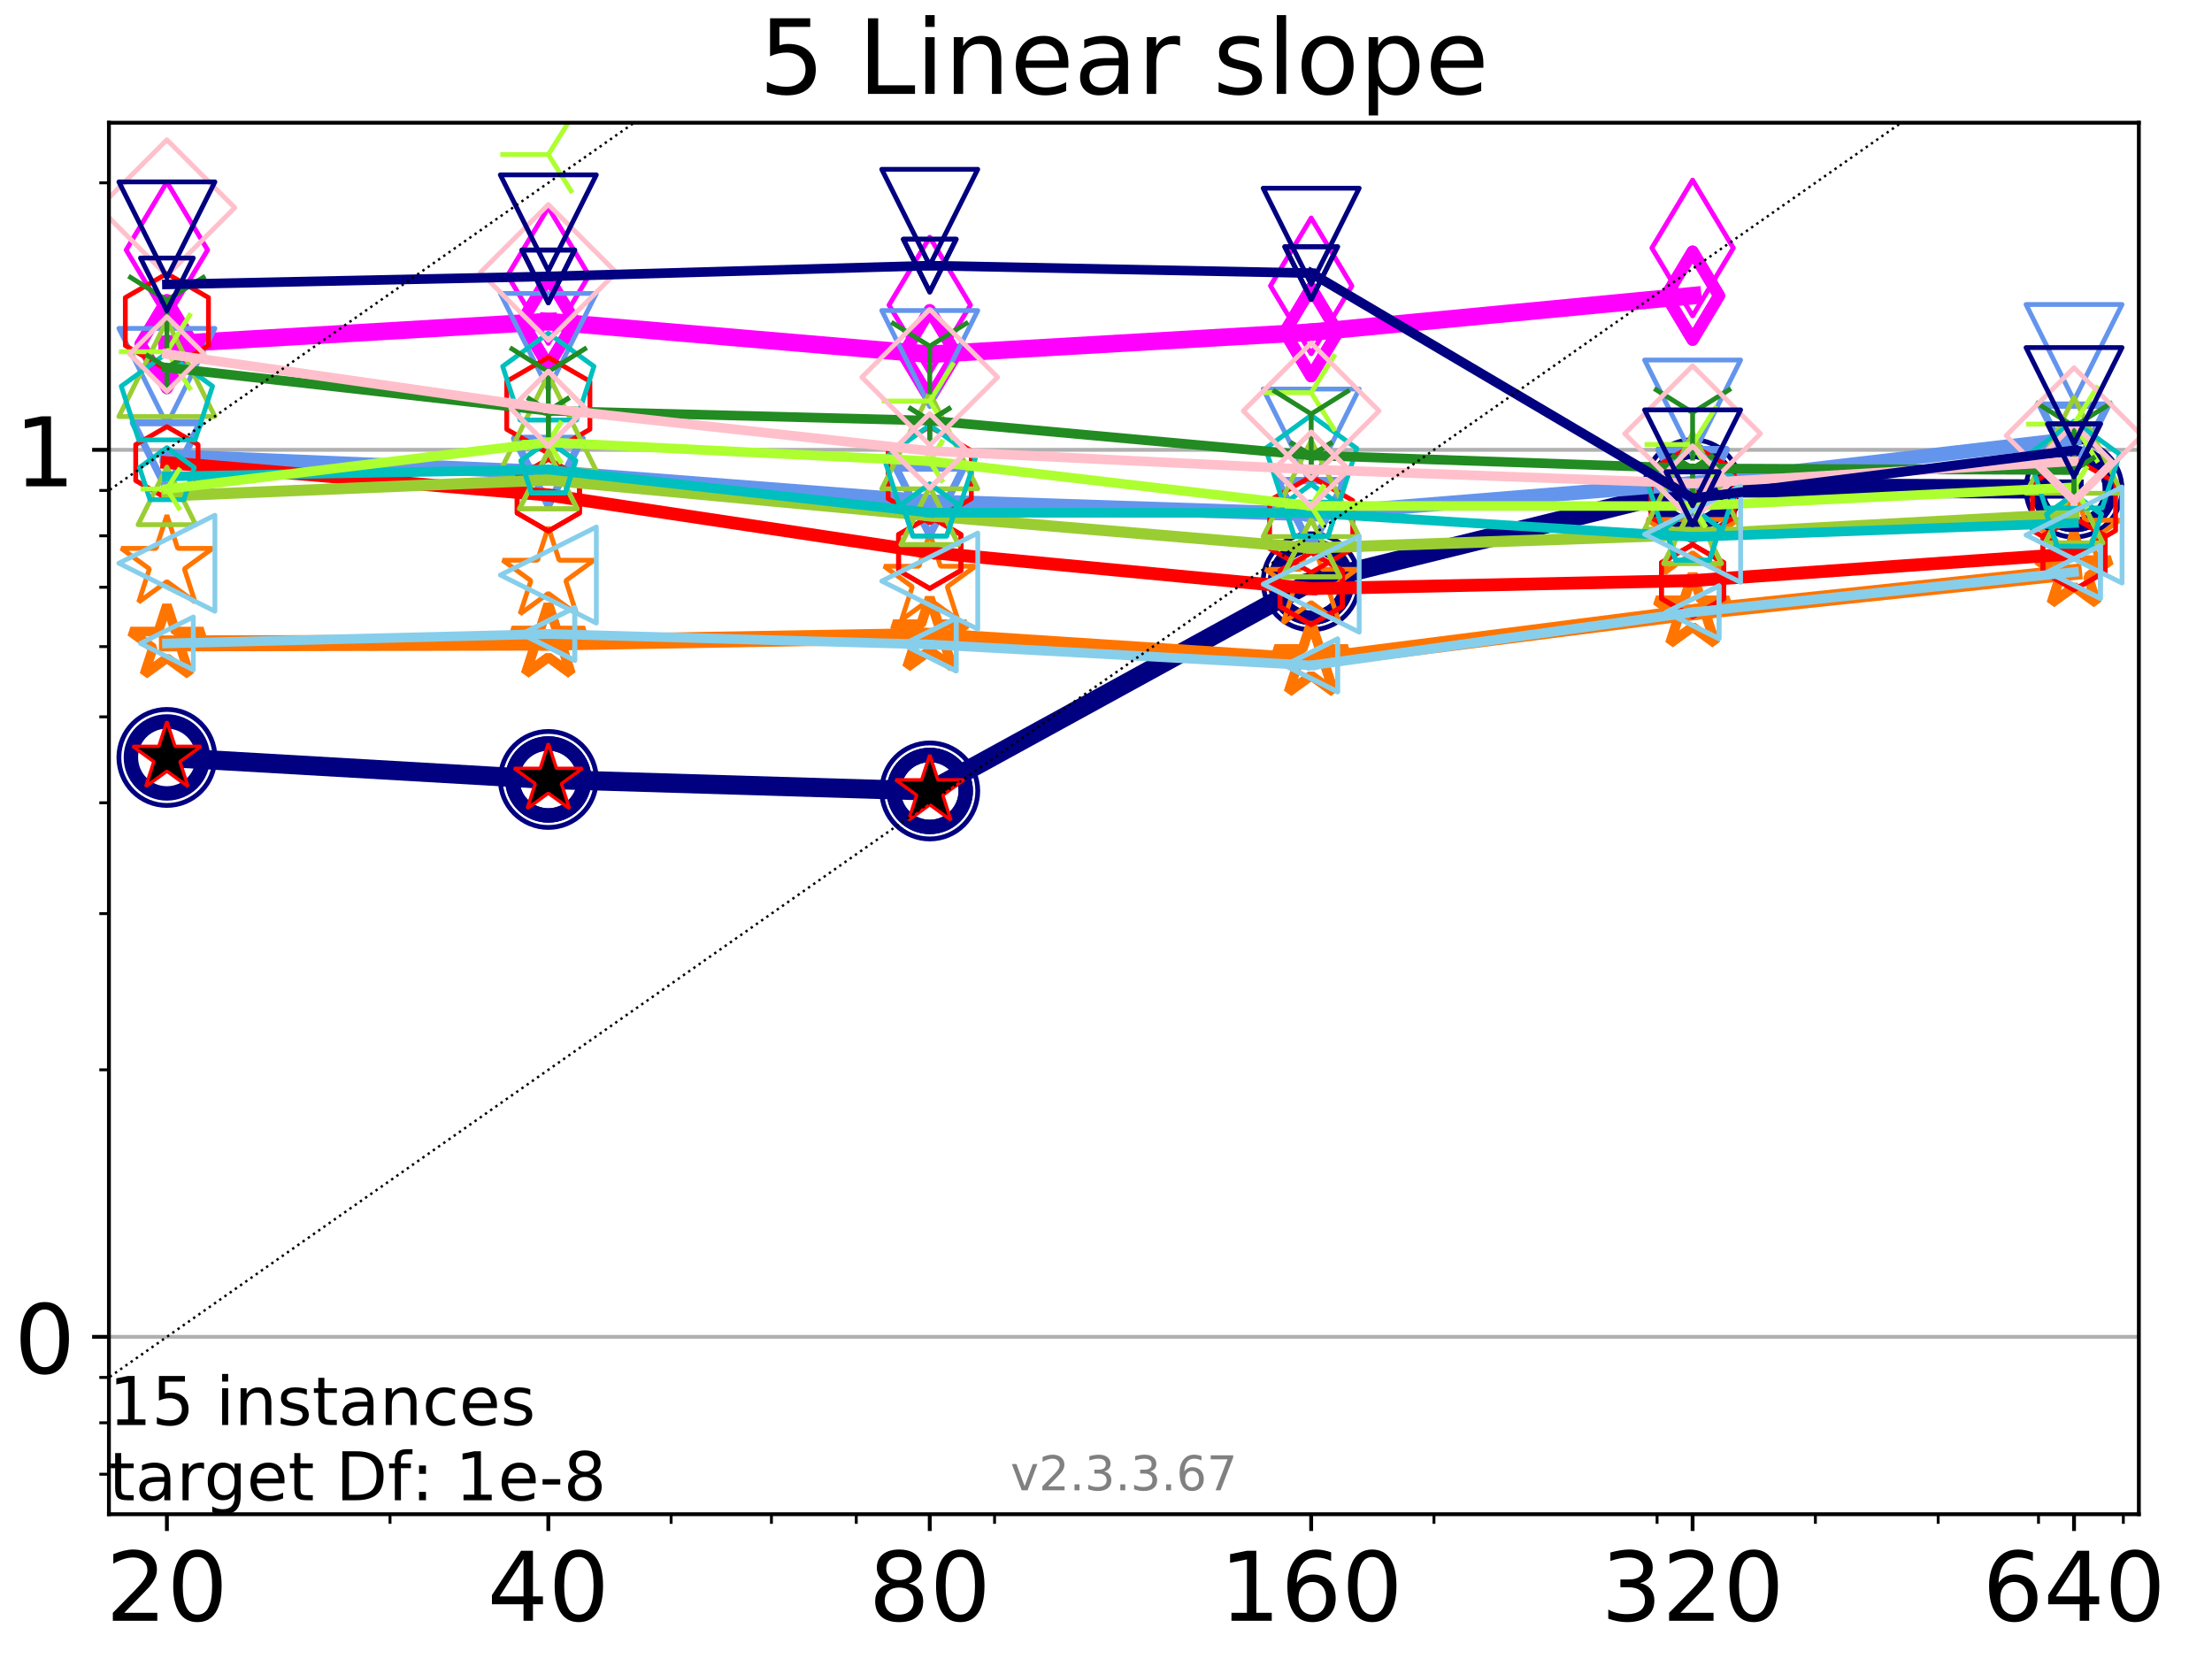 <?xml version="1.0" encoding="utf-8" standalone="no"?>
<!DOCTYPE svg PUBLIC "-//W3C//DTD SVG 1.1//EN"
  "http://www.w3.org/Graphics/SVG/1.1/DTD/svg11.dtd">
<!-- Created with matplotlib (https://matplotlib.org/) -->
<svg height="345.6pt" version="1.1" viewBox="0 0 460.8 345.6" width="460.8pt" xmlns="http://www.w3.org/2000/svg" xmlns:xlink="http://www.w3.org/1999/xlink">
 <defs>
  <style type="text/css">
*{stroke-linecap:butt;stroke-linejoin:round;}
  </style>
 </defs>
 <g id="figure_1">
  <g id="patch_1">
   <path d="M 0 345.6 
L 460.8 345.6 
L 460.8 0 
L 0 0 
z
" style="fill:#ffffff;"/>
  </g>
  <g id="axes_1">
   <g id="patch_2">
    <path d="M 22.69 315.44 
L 445.56 315.44 
L 445.56 25.56 
L 22.69 25.56 
z
" style="fill:#ffffff;"/>
   </g>
   <g id="matplotlib.axis_1">
    <g id="xtick_1">
     <g id="line2d_1">
      <defs>
       <path d="M 0 0 
L 0 3.5 
" id="me781bdd4a3" style="stroke:#000000;stroke-width:0.8;"/>
      </defs>
      <g>
       <use style="stroke:#000000;stroke-width:0.8;" x="34.768" xlink:href="#me781bdd4a3" y="315.44"/>
      </g>
     </g>
     <g id="text_1">
      <!-- 20 -->
      <defs>
       <path d="M 19.188 8.297 
L 53.609 8.297 
L 53.609 0 
L 7.328 0 
L 7.328 8.297 
Q 12.938 14.109 22.625 23.891 
Q 32.328 33.688 34.812 36.531 
Q 39.547 41.844 41.422 45.531 
Q 43.312 49.219 43.312 52.781 
Q 43.312 58.594 39.234 62.25 
Q 35.156 65.922 28.609 65.922 
Q 23.969 65.922 18.812 64.312 
Q 13.672 62.703 7.812 59.422 
L 7.812 69.391 
Q 13.766 71.781 18.938 73 
Q 24.125 74.219 28.422 74.219 
Q 39.75 74.219 46.484 68.547 
Q 53.219 62.891 53.219 53.422 
Q 53.219 48.922 51.531 44.891 
Q 49.859 40.875 45.406 35.406 
Q 44.188 33.984 37.641 27.219 
Q 31.109 20.453 19.188 8.297 
z
" id="DejaVuSans-50"/>
       <path d="M 31.781 66.406 
Q 24.172 66.406 20.328 58.906 
Q 16.5 51.422 16.5 36.375 
Q 16.5 21.391 20.328 13.891 
Q 24.172 6.391 31.781 6.391 
Q 39.453 6.391 43.281 13.891 
Q 47.125 21.391 47.125 36.375 
Q 47.125 51.422 43.281 58.906 
Q 39.453 66.406 31.781 66.406 
z
M 31.781 74.219 
Q 44.047 74.219 50.516 64.516 
Q 56.984 54.828 56.984 36.375 
Q 56.984 17.969 50.516 8.266 
Q 44.047 -1.422 31.781 -1.422 
Q 19.531 -1.422 13.062 8.266 
Q 6.594 17.969 6.594 36.375 
Q 6.594 54.828 13.062 64.516 
Q 19.531 74.219 31.781 74.219 
z
" id="DejaVuSans-48"/>
      </defs>
      <g transform="translate(22.043 337.637)scale(0.2 -0.2)">
       <use xlink:href="#DejaVuSans-50"/>
       <use x="63.623" xlink:href="#DejaVuSans-48"/>
      </g>
     </g>
    </g>
    <g id="xtick_2">
     <g id="line2d_2">
      <g>
       <use style="stroke:#000000;stroke-width:0.8;" x="114.226" xlink:href="#me781bdd4a3" y="315.44"/>
      </g>
     </g>
     <g id="text_2">
      <!-- 40 -->
      <defs>
       <path d="M 37.797 64.312 
L 12.891 25.391 
L 37.797 25.391 
z
M 35.203 72.906 
L 47.609 72.906 
L 47.609 25.391 
L 58.016 25.391 
L 58.016 17.188 
L 47.609 17.188 
L 47.609 0 
L 37.797 0 
L 37.797 17.188 
L 4.891 17.188 
L 4.891 26.703 
z
" id="DejaVuSans-52"/>
      </defs>
      <g transform="translate(101.501 337.637)scale(0.2 -0.2)">
       <use xlink:href="#DejaVuSans-52"/>
       <use x="63.623" xlink:href="#DejaVuSans-48"/>
      </g>
     </g>
    </g>
    <g id="xtick_3">
     <g id="line2d_3">
      <g>
       <use style="stroke:#000000;stroke-width:0.8;" x="193.684" xlink:href="#me781bdd4a3" y="315.44"/>
      </g>
     </g>
     <g id="text_3">
      <!-- 80 -->
      <defs>
       <path d="M 31.781 34.625 
Q 24.75 34.625 20.719 30.859 
Q 16.703 27.094 16.703 20.516 
Q 16.703 13.922 20.719 10.156 
Q 24.75 6.391 31.781 6.391 
Q 38.812 6.391 42.859 10.172 
Q 46.922 13.969 46.922 20.516 
Q 46.922 27.094 42.891 30.859 
Q 38.875 34.625 31.781 34.625 
z
M 21.922 38.812 
Q 15.578 40.375 12.031 44.719 
Q 8.5 49.078 8.5 55.328 
Q 8.5 64.062 14.719 69.141 
Q 20.953 74.219 31.781 74.219 
Q 42.672 74.219 48.875 69.141 
Q 55.078 64.062 55.078 55.328 
Q 55.078 49.078 51.531 44.719 
Q 48 40.375 41.703 38.812 
Q 48.828 37.156 52.797 32.312 
Q 56.781 27.484 56.781 20.516 
Q 56.781 9.906 50.312 4.234 
Q 43.844 -1.422 31.781 -1.422 
Q 19.734 -1.422 13.25 4.234 
Q 6.781 9.906 6.781 20.516 
Q 6.781 27.484 10.781 32.312 
Q 14.797 37.156 21.922 38.812 
z
M 18.312 54.391 
Q 18.312 48.734 21.844 45.562 
Q 25.391 42.391 31.781 42.391 
Q 38.141 42.391 41.719 45.562 
Q 45.312 48.734 45.312 54.391 
Q 45.312 60.062 41.719 63.234 
Q 38.141 66.406 31.781 66.406 
Q 25.391 66.406 21.844 63.234 
Q 18.312 60.062 18.312 54.391 
z
" id="DejaVuSans-56"/>
      </defs>
      <g transform="translate(180.959 337.637)scale(0.2 -0.2)">
       <use xlink:href="#DejaVuSans-56"/>
       <use x="63.623" xlink:href="#DejaVuSans-48"/>
      </g>
     </g>
    </g>
    <g id="xtick_4">
     <g id="line2d_4">
      <g>
       <use style="stroke:#000000;stroke-width:0.8;" x="273.142" xlink:href="#me781bdd4a3" y="315.44"/>
      </g>
     </g>
     <g id="text_4">
      <!-- 160 -->
      <defs>
       <path d="M 12.406 8.297 
L 28.516 8.297 
L 28.516 63.922 
L 10.984 60.406 
L 10.984 69.391 
L 28.422 72.906 
L 38.281 72.906 
L 38.281 8.297 
L 54.391 8.297 
L 54.391 0 
L 12.406 0 
z
" id="DejaVuSans-49"/>
       <path d="M 33.016 40.375 
Q 26.375 40.375 22.484 35.828 
Q 18.609 31.297 18.609 23.391 
Q 18.609 15.531 22.484 10.953 
Q 26.375 6.391 33.016 6.391 
Q 39.656 6.391 43.531 10.953 
Q 47.406 15.531 47.406 23.391 
Q 47.406 31.297 43.531 35.828 
Q 39.656 40.375 33.016 40.375 
z
M 52.594 71.297 
L 52.594 62.312 
Q 48.875 64.062 45.094 64.984 
Q 41.312 65.922 37.594 65.922 
Q 27.828 65.922 22.672 59.328 
Q 17.531 52.734 16.797 39.406 
Q 19.672 43.656 24.016 45.922 
Q 28.375 48.188 33.594 48.188 
Q 44.578 48.188 50.953 41.516 
Q 57.328 34.859 57.328 23.391 
Q 57.328 12.156 50.688 5.359 
Q 44.047 -1.422 33.016 -1.422 
Q 20.359 -1.422 13.672 8.266 
Q 6.984 17.969 6.984 36.375 
Q 6.984 53.656 15.188 63.938 
Q 23.391 74.219 37.203 74.219 
Q 40.922 74.219 44.703 73.484 
Q 48.484 72.75 52.594 71.297 
z
" id="DejaVuSans-54"/>
      </defs>
      <g transform="translate(254.054 337.637)scale(0.2 -0.2)">
       <use xlink:href="#DejaVuSans-49"/>
       <use x="63.623" xlink:href="#DejaVuSans-54"/>
       <use x="127.246" xlink:href="#DejaVuSans-48"/>
      </g>
     </g>
    </g>
    <g id="xtick_5">
     <g id="line2d_5">
      <g>
       <use style="stroke:#000000;stroke-width:0.8;" x="352.6" xlink:href="#me781bdd4a3" y="315.44"/>
      </g>
     </g>
     <g id="text_5">
      <!-- 320 -->
      <defs>
       <path d="M 40.578 39.312 
Q 47.656 37.797 51.625 33 
Q 55.609 28.219 55.609 21.188 
Q 55.609 10.406 48.188 4.484 
Q 40.766 -1.422 27.094 -1.422 
Q 22.516 -1.422 17.656 -0.516 
Q 12.797 0.391 7.625 2.203 
L 7.625 11.719 
Q 11.719 9.328 16.594 8.109 
Q 21.484 6.891 26.812 6.891 
Q 36.078 6.891 40.938 10.547 
Q 45.797 14.203 45.797 21.188 
Q 45.797 27.641 41.281 31.266 
Q 36.766 34.906 28.719 34.906 
L 20.219 34.906 
L 20.219 43.016 
L 29.109 43.016 
Q 36.375 43.016 40.234 45.922 
Q 44.094 48.828 44.094 54.297 
Q 44.094 59.906 40.109 62.906 
Q 36.141 65.922 28.719 65.922 
Q 24.656 65.922 20.016 65.031 
Q 15.375 64.156 9.812 62.312 
L 9.812 71.094 
Q 15.438 72.656 20.344 73.438 
Q 25.25 74.219 29.594 74.219 
Q 40.828 74.219 47.359 69.109 
Q 53.906 64.016 53.906 55.328 
Q 53.906 49.266 50.438 45.094 
Q 46.969 40.922 40.578 39.312 
z
" id="DejaVuSans-51"/>
      </defs>
      <g transform="translate(333.512 337.637)scale(0.2 -0.2)">
       <use xlink:href="#DejaVuSans-51"/>
       <use x="63.623" xlink:href="#DejaVuSans-50"/>
       <use x="127.246" xlink:href="#DejaVuSans-48"/>
      </g>
     </g>
    </g>
    <g id="xtick_6">
     <g id="line2d_6">
      <g>
       <use style="stroke:#000000;stroke-width:0.8;" x="432.058" xlink:href="#me781bdd4a3" y="315.44"/>
      </g>
     </g>
     <g id="text_6">
      <!-- 640 -->
      <g transform="translate(412.97 337.637)scale(0.2 -0.2)">
       <use xlink:href="#DejaVuSans-54"/>
       <use x="63.623" xlink:href="#DejaVuSans-52"/>
       <use x="127.246" xlink:href="#DejaVuSans-48"/>
      </g>
     </g>
    </g>
    <g id="xtick_7">
     <g id="line2d_7">
      <defs>
       <path d="M 0 0 
L 0 2 
" id="mb12f85db6c" style="stroke:#000000;stroke-width:0.6;"/>
      </defs>
      <g>
       <use style="stroke:#000000;stroke-width:0.6;" x="81.248" xlink:href="#mb12f85db6c" y="315.44"/>
      </g>
     </g>
    </g>
    <g id="xtick_8">
     <g id="line2d_8">
      <g>
       <use style="stroke:#000000;stroke-width:0.6;" x="139.806" xlink:href="#mb12f85db6c" y="315.44"/>
      </g>
     </g>
    </g>
    <g id="xtick_9">
     <g id="line2d_9">
      <g>
       <use style="stroke:#000000;stroke-width:0.6;" x="160.706" xlink:href="#mb12f85db6c" y="315.44"/>
      </g>
     </g>
    </g>
    <g id="xtick_10">
     <g id="line2d_10">
      <g>
       <use style="stroke:#000000;stroke-width:0.6;" x="178.377" xlink:href="#mb12f85db6c" y="315.44"/>
      </g>
     </g>
    </g>
    <g id="xtick_11">
     <g id="line2d_11">
      <g>
       <use style="stroke:#000000;stroke-width:0.6;" x="207.186" xlink:href="#mb12f85db6c" y="315.44"/>
      </g>
     </g>
    </g>
    <g id="xtick_12">
     <g id="line2d_12">
      <g>
       <use style="stroke:#000000;stroke-width:0.6;" x="298.721" xlink:href="#mb12f85db6c" y="315.44"/>
      </g>
     </g>
    </g>
    <g id="xtick_13">
     <g id="line2d_13">
      <g>
       <use style="stroke:#000000;stroke-width:0.6;" x="345.201" xlink:href="#mb12f85db6c" y="315.44"/>
      </g>
     </g>
    </g>
    <g id="xtick_14">
     <g id="line2d_14">
      <g>
       <use style="stroke:#000000;stroke-width:0.6;" x="378.179" xlink:href="#mb12f85db6c" y="315.44"/>
      </g>
     </g>
    </g>
    <g id="xtick_15">
     <g id="line2d_15">
      <g>
       <use style="stroke:#000000;stroke-width:0.6;" x="403.759" xlink:href="#mb12f85db6c" y="315.44"/>
      </g>
     </g>
    </g>
    <g id="xtick_16">
     <g id="line2d_16">
      <g>
       <use style="stroke:#000000;stroke-width:0.6;" x="424.659" xlink:href="#mb12f85db6c" y="315.44"/>
      </g>
     </g>
    </g>
    <g id="xtick_17">
     <g id="line2d_17">
      <g>
       <use style="stroke:#000000;stroke-width:0.6;" x="442.33" xlink:href="#mb12f85db6c" y="315.44"/>
      </g>
     </g>
    </g>
   </g>
   <g id="matplotlib.axis_2">
    <g id="ytick_1">
     <g id="line2d_18">
      <path clip-path="url(#p884f37fe2c)" d="M 22.69 278.485 
L 445.56 278.485 
" style="fill:none;stroke:#b0b0b0;stroke-linecap:square;stroke-width:0.8;"/>
     </g>
     <g id="line2d_19">
      <defs>
       <path d="M 0 0 
L -3.5 0 
" id="m914dcb98f4" style="stroke:#000000;stroke-width:0.8;"/>
      </defs>
      <g>
       <use style="stroke:#000000;stroke-width:0.8;" x="22.69" xlink:href="#m914dcb98f4" y="278.485"/>
      </g>
     </g>
     <g id="text_7">
      <!-- 0 -->
      <g transform="translate(2.965 286.083)scale(0.2 -0.2)">
       <use xlink:href="#DejaVuSans-48"/>
      </g>
     </g>
    </g>
    <g id="ytick_2">
     <g id="line2d_20">
      <path clip-path="url(#p884f37fe2c)" d="M 22.69 93.709 
L 445.56 93.709 
" style="fill:none;stroke:#b0b0b0;stroke-linecap:square;stroke-width:0.8;"/>
     </g>
     <g id="line2d_21">
      <g>
       <use style="stroke:#000000;stroke-width:0.8;" x="22.69" xlink:href="#m914dcb98f4" y="93.709"/>
      </g>
     </g>
     <g id="text_8">
      <!-- 1 -->
      <g transform="translate(2.965 101.307)scale(0.2 -0.2)">
       <use xlink:href="#DejaVuSans-49"/>
      </g>
     </g>
    </g>
    <g id="ytick_3">
     <g id="line2d_22">
      <defs>
       <path d="M 0 0 
L -2 0 
" id="m955c29a4ba" style="stroke:#000000;stroke-width:0.6;"/>
      </defs>
      <g>
       <use style="stroke:#000000;stroke-width:0.6;" x="22.69" xlink:href="#m955c29a4ba" y="307.107"/>
      </g>
     </g>
    </g>
    <g id="ytick_4">
     <g id="line2d_23">
      <g>
       <use style="stroke:#000000;stroke-width:0.6;" x="22.69" xlink:href="#m955c29a4ba" y="296.391"/>
      </g>
     </g>
    </g>
    <g id="ytick_5">
     <g id="line2d_24">
      <g>
       <use style="stroke:#000000;stroke-width:0.6;" x="22.69" xlink:href="#m955c29a4ba" y="286.94"/>
      </g>
     </g>
    </g>
    <g id="ytick_6">
     <g id="line2d_25">
      <g>
       <use style="stroke:#000000;stroke-width:0.6;" x="22.69" xlink:href="#m955c29a4ba" y="222.862"/>
      </g>
     </g>
    </g>
    <g id="ytick_7">
     <g id="line2d_26">
      <g>
       <use style="stroke:#000000;stroke-width:0.6;" x="22.69" xlink:href="#m955c29a4ba" y="190.324"/>
      </g>
     </g>
    </g>
    <g id="ytick_8">
     <g id="line2d_27">
      <g>
       <use style="stroke:#000000;stroke-width:0.6;" x="22.69" xlink:href="#m955c29a4ba" y="167.239"/>
      </g>
     </g>
    </g>
    <g id="ytick_9">
     <g id="line2d_28">
      <g>
       <use style="stroke:#000000;stroke-width:0.6;" x="22.69" xlink:href="#m955c29a4ba" y="149.332"/>
      </g>
     </g>
    </g>
    <g id="ytick_10">
     <g id="line2d_29">
      <g>
       <use style="stroke:#000000;stroke-width:0.6;" x="22.69" xlink:href="#m955c29a4ba" y="134.701"/>
      </g>
     </g>
    </g>
    <g id="ytick_11">
     <g id="line2d_30">
      <g>
       <use style="stroke:#000000;stroke-width:0.6;" x="22.69" xlink:href="#m955c29a4ba" y="122.331"/>
      </g>
     </g>
    </g>
    <g id="ytick_12">
     <g id="line2d_31">
      <g>
       <use style="stroke:#000000;stroke-width:0.6;" x="22.69" xlink:href="#m955c29a4ba" y="111.616"/>
      </g>
     </g>
    </g>
    <g id="ytick_13">
     <g id="line2d_32">
      <g>
       <use style="stroke:#000000;stroke-width:0.6;" x="22.69" xlink:href="#m955c29a4ba" y="102.164"/>
      </g>
     </g>
    </g>
    <g id="ytick_14">
     <g id="line2d_33">
      <g>
       <use style="stroke:#000000;stroke-width:0.6;" x="22.69" xlink:href="#m955c29a4ba" y="38.086"/>
      </g>
     </g>
    </g>
   </g>
   <g id="line2d_34">
    <path clip-path="url(#p884f37fe2c)" d="M 34.768 157.787 
L 114.226 162.374 
" style="fill:none;stroke:#000080;stroke-linecap:square;stroke-width:4;"/>
    <defs>
     <path d="M 0 7.5 
C 1.989 7.5 3.897 6.71 5.303 5.303 
C 6.71 3.897 7.5 1.989 7.5 0 
C 7.5 -1.989 6.71 -3.897 5.303 -5.303 
C 3.897 -6.71 1.989 -7.5 0 -7.5 
C -1.989 -7.5 -3.897 -6.71 -5.303 -5.303 
C -6.71 -3.897 -7.5 -1.989 -7.5 0 
C -7.5 1.989 -6.71 3.897 -5.303 5.303 
C -3.897 6.71 -1.989 7.5 0 7.5 
z
" id="mfbfa6917a1" style="stroke:#000080;stroke-width:3;"/>
    </defs>
    <g clip-path="url(#p884f37fe2c)">
     <use style="fill-opacity:0;stroke:#000080;stroke-width:3;" x="34.768" xlink:href="#mfbfa6917a1" y="157.787"/>
     <use style="fill-opacity:0;stroke:#000080;stroke-width:3;" x="114.226" xlink:href="#mfbfa6917a1" y="162.374"/>
    </g>
   </g>
   <g id="line2d_35">
    <path clip-path="url(#p884f37fe2c)" d="M 114.226 162.374 
L 193.684 164.769 
" style="fill:none;stroke:#000080;stroke-linecap:square;stroke-width:4;"/>
    <g clip-path="url(#p884f37fe2c)">
     <use style="fill-opacity:0;stroke:#000080;stroke-width:3;" x="114.226" xlink:href="#mfbfa6917a1" y="162.374"/>
     <use style="fill-opacity:0;stroke:#000080;stroke-width:3;" x="193.684" xlink:href="#mfbfa6917a1" y="164.769"/>
    </g>
   </g>
   <g id="line2d_36">
    <path clip-path="url(#p884f37fe2c)" d="M 193.684 164.769 
L 273.142 121.193 
" style="fill:none;stroke:#000080;stroke-linecap:square;stroke-width:4;"/>
    <g clip-path="url(#p884f37fe2c)">
     <use style="fill-opacity:0;stroke:#000080;stroke-width:3;" x="193.684" xlink:href="#mfbfa6917a1" y="164.769"/>
     <use style="fill-opacity:0;stroke:#000080;stroke-width:3;" x="273.142" xlink:href="#mfbfa6917a1" y="121.193"/>
    </g>
   </g>
   <g id="line2d_37">
    <path clip-path="url(#p884f37fe2c)" d="M 273.142 121.193 
L 352.6 101.608 
" style="fill:none;stroke:#000080;stroke-linecap:square;stroke-width:4;"/>
    <g clip-path="url(#p884f37fe2c)">
     <use style="fill-opacity:0;stroke:#000080;stroke-width:3;" x="273.142" xlink:href="#mfbfa6917a1" y="121.193"/>
     <use style="fill-opacity:0;stroke:#000080;stroke-width:3;" x="352.6" xlink:href="#mfbfa6917a1" y="101.608"/>
    </g>
   </g>
   <g id="line2d_38">
    <path clip-path="url(#p884f37fe2c)" d="M 352.6 101.608 
L 432.058 101.886 
" style="fill:none;stroke:#000080;stroke-linecap:square;stroke-width:4;"/>
    <g clip-path="url(#p884f37fe2c)">
     <use style="fill-opacity:0;stroke:#000080;stroke-width:3;" x="352.6" xlink:href="#mfbfa6917a1" y="101.608"/>
     <use style="fill-opacity:0;stroke:#000080;stroke-width:3;" x="432.058" xlink:href="#mfbfa6917a1" y="101.886"/>
    </g>
   </g>
   <g id="line2d_39">
    <path clip-path="url(#p884f37fe2c)" d="M 432.058 101.886 
" style="fill:none;stroke:#000080;stroke-linecap:square;stroke-width:4;"/>
    <g clip-path="url(#p884f37fe2c)">
     <use style="fill-opacity:0;stroke:#000080;stroke-width:3;" x="432.058" xlink:href="#mfbfa6917a1" y="101.886"/>
    </g>
   </g>
   <g id="line2d_40"/>
   <g id="line2d_41">
    <defs>
     <path d="M 0 10 
C 2.652 10 5.196 8.946 7.071 7.071 
C 8.946 5.196 10 2.652 10 0 
C 10 -2.652 8.946 -5.196 7.071 -7.071 
C 5.196 -8.946 2.652 -10 0 -10 
C -2.652 -10 -5.196 -8.946 -7.071 -7.071 
C -8.946 -5.196 -10 -2.652 -10 0 
C -10 2.652 -8.946 5.196 -7.071 7.071 
C -5.196 8.946 -2.652 10 0 10 
z
" id="m2988de4b8b" style="stroke:#000080;"/>
    </defs>
    <g clip-path="url(#p884f37fe2c)">
     <use style="fill-opacity:0;stroke:#000080;" x="34.768" xlink:href="#m2988de4b8b" y="157.787"/>
     <use style="fill-opacity:0;stroke:#000080;" x="114.226" xlink:href="#m2988de4b8b" y="162.374"/>
     <use style="fill-opacity:0;stroke:#000080;" x="193.684" xlink:href="#m2988de4b8b" y="164.769"/>
     <use style="fill-opacity:0;stroke:#000080;" x="273.142" xlink:href="#m2988de4b8b" y="121.193"/>
     <use style="fill-opacity:0;stroke:#000080;" x="352.6" xlink:href="#m2988de4b8b" y="101.608"/>
     <use style="fill-opacity:0;stroke:#000080;" x="432.058" xlink:href="#m2988de4b8b" y="101.886"/>
    </g>
   </g>
   <g id="line2d_42">
    <path clip-path="url(#p884f37fe2c)" d="M 34.768 71.673 
L 114.226 66.995 
" style="fill:none;stroke:#ff00ff;stroke-linecap:square;stroke-width:3.667;"/>
    <defs>
     <path d="M 0 9.192 
L 5.515 0 
L 0 -9.192 
L -5.515 0 
z
" id="mfddcdf33cc" style="stroke:#ff00ff;stroke-linejoin:miter;stroke-width:2.5;"/>
    </defs>
    <g clip-path="url(#p884f37fe2c)">
     <use style="fill-opacity:0;stroke:#ff00ff;stroke-linejoin:miter;stroke-width:2.5;" x="34.768" xlink:href="#mfddcdf33cc" y="71.673"/>
     <use style="fill-opacity:0;stroke:#ff00ff;stroke-linejoin:miter;stroke-width:2.5;" x="114.226" xlink:href="#mfddcdf33cc" y="66.995"/>
    </g>
   </g>
   <g id="line2d_43">
    <path clip-path="url(#p884f37fe2c)" d="M 114.226 66.995 
L 193.684 73.8 
" style="fill:none;stroke:#ff00ff;stroke-linecap:square;stroke-width:3.667;"/>
    <g clip-path="url(#p884f37fe2c)">
     <use style="fill-opacity:0;stroke:#ff00ff;stroke-linejoin:miter;stroke-width:2.5;" x="114.226" xlink:href="#mfddcdf33cc" y="66.995"/>
     <use style="fill-opacity:0;stroke:#ff00ff;stroke-linejoin:miter;stroke-width:2.5;" x="193.684" xlink:href="#mfddcdf33cc" y="73.8"/>
    </g>
   </g>
   <g id="line2d_44">
    <path clip-path="url(#p884f37fe2c)" d="M 193.684 73.8 
L 273.142 69.199 
" style="fill:none;stroke:#ff00ff;stroke-linecap:square;stroke-width:3.667;"/>
    <g clip-path="url(#p884f37fe2c)">
     <use style="fill-opacity:0;stroke:#ff00ff;stroke-linejoin:miter;stroke-width:2.5;" x="193.684" xlink:href="#mfddcdf33cc" y="73.8"/>
     <use style="fill-opacity:0;stroke:#ff00ff;stroke-linejoin:miter;stroke-width:2.5;" x="273.142" xlink:href="#mfddcdf33cc" y="69.199"/>
    </g>
   </g>
   <g id="line2d_45">
    <path clip-path="url(#p884f37fe2c)" d="M 273.142 69.199 
L 352.6 61.598 
" style="fill:none;stroke:#ff00ff;stroke-linecap:square;stroke-width:3.667;"/>
    <g clip-path="url(#p884f37fe2c)">
     <use style="fill-opacity:0;stroke:#ff00ff;stroke-linejoin:miter;stroke-width:2.5;" x="273.142" xlink:href="#mfddcdf33cc" y="69.199"/>
     <use style="fill-opacity:0;stroke:#ff00ff;stroke-linejoin:miter;stroke-width:2.5;" x="352.6" xlink:href="#mfddcdf33cc" y="61.598"/>
    </g>
   </g>
   <g id="line2d_46">
    <path clip-path="url(#p884f37fe2c)" d="M 352.6 61.598 
" style="fill:none;stroke:#ff00ff;stroke-linecap:square;stroke-width:3.667;"/>
    <g clip-path="url(#p884f37fe2c)">
     <use style="fill-opacity:0;stroke:#ff00ff;stroke-linejoin:miter;stroke-width:2.5;" x="352.6" xlink:href="#mfddcdf33cc" y="61.598"/>
    </g>
   </g>
   <g id="line2d_47"/>
   <g id="line2d_48">
    <defs>
     <path d="M 0 14.142 
L 8.485 0 
L 0 -14.142 
L -8.485 0 
z
" id="m3b94e6c01b" style="stroke:#ff00ff;stroke-linejoin:miter;"/>
    </defs>
    <g clip-path="url(#p884f37fe2c)">
     <use style="fill-opacity:0;stroke:#ff00ff;stroke-linejoin:miter;" x="34.768" xlink:href="#m3b94e6c01b" y="52.077"/>
     <use style="fill-opacity:0;stroke:#ff00ff;stroke-linejoin:miter;" x="114.226" xlink:href="#m3b94e6c01b" y="57.384"/>
     <use style="fill-opacity:0;stroke:#ff00ff;stroke-linejoin:miter;" x="193.684" xlink:href="#m3b94e6c01b" y="63.547"/>
     <use style="fill-opacity:0;stroke:#ff00ff;stroke-linejoin:miter;" x="273.142" xlink:href="#m3b94e6c01b" y="59.55"/>
     <use style="fill-opacity:0;stroke:#ff00ff;stroke-linejoin:miter;" x="352.6" xlink:href="#m3b94e6c01b" y="51.66"/>
    </g>
   </g>
   <g id="line2d_49">
    <path clip-path="url(#p884f37fe2c)" d="M 34.768 134.035 
L 114.226 133.859 
" style="fill:none;stroke:#ff7500;stroke-linecap:square;stroke-width:3.333;"/>
    <defs>
     <path d="M 0 -8 
L -1.796 -2.472 
L -7.608 -2.472 
L -2.906 0.944 
L -4.702 6.472 
L -0 3.056 
L 4.702 6.472 
L 2.906 0.944 
L 7.608 -2.472 
L 1.796 -2.472 
z
" id="maa174315e2" style="stroke:#ff7500;stroke-linejoin:bevel;stroke-width:2;"/>
    </defs>
    <g clip-path="url(#p884f37fe2c)">
     <use style="fill-opacity:0;stroke:#ff7500;stroke-linejoin:bevel;stroke-width:2;" x="34.768" xlink:href="#maa174315e2" y="134.035"/>
     <use style="fill-opacity:0;stroke:#ff7500;stroke-linejoin:bevel;stroke-width:2;" x="114.226" xlink:href="#maa174315e2" y="133.859"/>
    </g>
   </g>
   <g id="line2d_50">
    <path clip-path="url(#p884f37fe2c)" d="M 114.226 133.859 
L 193.684 132.492 
" style="fill:none;stroke:#ff7500;stroke-linecap:square;stroke-width:3.333;"/>
    <g clip-path="url(#p884f37fe2c)">
     <use style="fill-opacity:0;stroke:#ff7500;stroke-linejoin:bevel;stroke-width:2;" x="114.226" xlink:href="#maa174315e2" y="133.859"/>
     <use style="fill-opacity:0;stroke:#ff7500;stroke-linejoin:bevel;stroke-width:2;" x="193.684" xlink:href="#maa174315e2" y="132.492"/>
    </g>
   </g>
   <g id="line2d_51">
    <path clip-path="url(#p884f37fe2c)" d="M 193.684 132.492 
L 273.142 137.676 
" style="fill:none;stroke:#ff7500;stroke-linecap:square;stroke-width:3.333;"/>
    <g clip-path="url(#p884f37fe2c)">
     <use style="fill-opacity:0;stroke:#ff7500;stroke-linejoin:bevel;stroke-width:2;" x="193.684" xlink:href="#maa174315e2" y="132.492"/>
     <use style="fill-opacity:0;stroke:#ff7500;stroke-linejoin:bevel;stroke-width:2;" x="273.142" xlink:href="#maa174315e2" y="137.676"/>
    </g>
   </g>
   <g id="line2d_52">
    <path clip-path="url(#p884f37fe2c)" d="M 273.142 137.676 
L 352.6 127.541 
" style="fill:none;stroke:#ff7500;stroke-linecap:square;stroke-width:3.333;"/>
    <g clip-path="url(#p884f37fe2c)">
     <use style="fill-opacity:0;stroke:#ff7500;stroke-linejoin:bevel;stroke-width:2;" x="273.142" xlink:href="#maa174315e2" y="137.676"/>
     <use style="fill-opacity:0;stroke:#ff7500;stroke-linejoin:bevel;stroke-width:2;" x="352.6" xlink:href="#maa174315e2" y="127.541"/>
    </g>
   </g>
   <g id="line2d_53">
    <path clip-path="url(#p884f37fe2c)" d="M 352.6 127.541 
L 432.058 119.171 
" style="fill:none;stroke:#ff7500;stroke-linecap:square;stroke-width:3.333;"/>
    <g clip-path="url(#p884f37fe2c)">
     <use style="fill-opacity:0;stroke:#ff7500;stroke-linejoin:bevel;stroke-width:2;" x="352.6" xlink:href="#maa174315e2" y="127.541"/>
     <use style="fill-opacity:0;stroke:#ff7500;stroke-linejoin:bevel;stroke-width:2;" x="432.058" xlink:href="#maa174315e2" y="119.171"/>
    </g>
   </g>
   <g id="line2d_54">
    <path clip-path="url(#p884f37fe2c)" d="M 432.058 119.171 
" style="fill:none;stroke:#ff7500;stroke-linecap:square;stroke-width:3.333;"/>
    <g clip-path="url(#p884f37fe2c)">
     <use style="fill-opacity:0;stroke:#ff7500;stroke-linejoin:bevel;stroke-width:2;" x="432.058" xlink:href="#maa174315e2" y="119.171"/>
    </g>
   </g>
   <g id="line2d_55"/>
   <g id="line2d_56">
    <defs>
     <path d="M 0 -10 
L -2.245 -3.09 
L -9.511 -3.09 
L -3.633 1.18 
L -5.878 8.09 
L -0 3.82 
L 5.878 8.09 
L 3.633 1.18 
L 9.511 -3.09 
L 2.245 -3.09 
z
" id="m3671beb2a7" style="stroke:#ff7500;stroke-linejoin:bevel;"/>
    </defs>
    <g clip-path="url(#p884f37fe2c)">
     <use style="fill-opacity:0;stroke:#ff7500;stroke-linejoin:bevel;" x="34.768" xlink:href="#m3671beb2a7" y="117.331"/>
     <use style="fill-opacity:0;stroke:#ff7500;stroke-linejoin:bevel;" x="114.226" xlink:href="#m3671beb2a7" y="119.792"/>
     <use style="fill-opacity:0;stroke:#ff7500;stroke-linejoin:bevel;" x="193.684" xlink:href="#m3671beb2a7" y="121.052"/>
     <use style="fill-opacity:0;stroke:#ff7500;stroke-linejoin:bevel;" x="273.142" xlink:href="#m3671beb2a7" y="121.689"/>
     <use style="fill-opacity:0;stroke:#ff7500;stroke-linejoin:bevel;" x="352.6" xlink:href="#m3671beb2a7" y="111.303"/>
     <use style="fill-opacity:0;stroke:#ff7500;stroke-linejoin:bevel;" x="432.058" xlink:href="#m3671beb2a7" y="111.459"/>
    </g>
   </g>
   <g id="line2d_57">
    <path clip-path="url(#p884f37fe2c)" d="M 34.768 95.058 
L 114.226 98.362 
" style="fill:none;stroke:#6495ed;stroke-linecap:square;stroke-width:3;"/>
    <defs>
     <path d="M -0 7 
L 7 -7 
L -7 -7 
z
" id="m24b7aff705" style="stroke:#6495ed;stroke-linejoin:miter;stroke-width:1.5;"/>
    </defs>
    <g clip-path="url(#p884f37fe2c)">
     <use style="fill-opacity:0;stroke:#6495ed;stroke-linejoin:miter;stroke-width:1.5;" x="34.768" xlink:href="#m24b7aff705" y="95.058"/>
     <use style="fill-opacity:0;stroke:#6495ed;stroke-linejoin:miter;stroke-width:1.5;" x="114.226" xlink:href="#m24b7aff705" y="98.362"/>
    </g>
   </g>
   <g id="line2d_58">
    <path clip-path="url(#p884f37fe2c)" d="M 114.226 98.362 
L 193.684 104.501 
" style="fill:none;stroke:#6495ed;stroke-linecap:square;stroke-width:3;"/>
    <g clip-path="url(#p884f37fe2c)">
     <use style="fill-opacity:0;stroke:#6495ed;stroke-linejoin:miter;stroke-width:1.5;" x="114.226" xlink:href="#m24b7aff705" y="98.362"/>
     <use style="fill-opacity:0;stroke:#6495ed;stroke-linejoin:miter;stroke-width:1.5;" x="193.684" xlink:href="#m24b7aff705" y="104.501"/>
    </g>
   </g>
   <g id="line2d_59">
    <path clip-path="url(#p884f37fe2c)" d="M 193.684 104.501 
L 273.142 107.109 
" style="fill:none;stroke:#6495ed;stroke-linecap:square;stroke-width:3;"/>
    <g clip-path="url(#p884f37fe2c)">
     <use style="fill-opacity:0;stroke:#6495ed;stroke-linejoin:miter;stroke-width:1.5;" x="193.684" xlink:href="#m24b7aff705" y="104.501"/>
     <use style="fill-opacity:0;stroke:#6495ed;stroke-linejoin:miter;stroke-width:1.5;" x="273.142" xlink:href="#m24b7aff705" y="107.109"/>
    </g>
   </g>
   <g id="line2d_60">
    <path clip-path="url(#p884f37fe2c)" d="M 273.142 107.109 
L 352.6 100.671 
" style="fill:none;stroke:#6495ed;stroke-linecap:square;stroke-width:3;"/>
    <g clip-path="url(#p884f37fe2c)">
     <use style="fill-opacity:0;stroke:#6495ed;stroke-linejoin:miter;stroke-width:1.5;" x="273.142" xlink:href="#m24b7aff705" y="107.109"/>
     <use style="fill-opacity:0;stroke:#6495ed;stroke-linejoin:miter;stroke-width:1.5;" x="352.6" xlink:href="#m24b7aff705" y="100.671"/>
    </g>
   </g>
   <g id="line2d_61">
    <path clip-path="url(#p884f37fe2c)" d="M 352.6 100.671 
L 432.058 91.403 
" style="fill:none;stroke:#6495ed;stroke-linecap:square;stroke-width:3;"/>
    <g clip-path="url(#p884f37fe2c)">
     <use style="fill-opacity:0;stroke:#6495ed;stroke-linejoin:miter;stroke-width:1.5;" x="352.6" xlink:href="#m24b7aff705" y="100.671"/>
     <use style="fill-opacity:0;stroke:#6495ed;stroke-linejoin:miter;stroke-width:1.5;" x="432.058" xlink:href="#m24b7aff705" y="91.403"/>
    </g>
   </g>
   <g id="line2d_62">
    <path clip-path="url(#p884f37fe2c)" d="M 432.058 91.403 
" style="fill:none;stroke:#6495ed;stroke-linecap:square;stroke-width:3;"/>
    <g clip-path="url(#p884f37fe2c)">
     <use style="fill-opacity:0;stroke:#6495ed;stroke-linejoin:miter;stroke-width:1.5;" x="432.058" xlink:href="#m24b7aff705" y="91.403"/>
    </g>
   </g>
   <g id="line2d_63"/>
   <g id="line2d_64">
    <defs>
     <path d="M -0 10 
L 10 -10 
L -10 -10 
z
" id="m5b385b3681" style="stroke:#6495ed;stroke-linejoin:miter;"/>
    </defs>
    <g clip-path="url(#p884f37fe2c)">
     <use style="fill-opacity:0;stroke:#6495ed;stroke-linejoin:miter;" x="34.768" xlink:href="#m5b385b3681" y="78.412"/>
     <use style="fill-opacity:0;stroke:#6495ed;stroke-linejoin:miter;" x="114.226" xlink:href="#m5b385b3681" y="71.126"/>
     <use style="fill-opacity:0;stroke:#6495ed;stroke-linejoin:miter;" x="193.684" xlink:href="#m5b385b3681" y="74.687"/>
     <use style="fill-opacity:0;stroke:#6495ed;stroke-linejoin:miter;" x="273.142" xlink:href="#m5b385b3681" y="91.045"/>
     <use style="fill-opacity:0;stroke:#6495ed;stroke-linejoin:miter;" x="352.6" xlink:href="#m5b385b3681" y="84.996"/>
     <use style="fill-opacity:0;stroke:#6495ed;stroke-linejoin:miter;" x="432.058" xlink:href="#m5b385b3681" y="73.43"/>
    </g>
   </g>
   <g id="line2d_65">
    <path clip-path="url(#p884f37fe2c)" d="M 34.768 96.374 
L 114.226 103.136 
" style="fill:none;stroke:#ff0000;stroke-linecap:square;stroke-width:2.667;"/>
    <defs>
     <path d="M 0 -7.5 
L -6.495 -3.75 
L -6.495 3.75 
L -0 7.5 
L 6.495 3.75 
L 6.495 -3.75 
z
" id="me3219e18c3" style="stroke:#ff0000;stroke-linejoin:miter;"/>
    </defs>
    <g clip-path="url(#p884f37fe2c)">
     <use style="fill-opacity:0;stroke:#ff0000;stroke-linejoin:miter;" x="34.768" xlink:href="#me3219e18c3" y="96.374"/>
     <use style="fill-opacity:0;stroke:#ff0000;stroke-linejoin:miter;" x="114.226" xlink:href="#me3219e18c3" y="103.136"/>
    </g>
   </g>
   <g id="line2d_66">
    <path clip-path="url(#p884f37fe2c)" d="M 114.226 103.136 
L 193.684 115.092 
" style="fill:none;stroke:#ff0000;stroke-linecap:square;stroke-width:2.667;"/>
    <g clip-path="url(#p884f37fe2c)">
     <use style="fill-opacity:0;stroke:#ff0000;stroke-linejoin:miter;" x="114.226" xlink:href="#me3219e18c3" y="103.136"/>
     <use style="fill-opacity:0;stroke:#ff0000;stroke-linejoin:miter;" x="193.684" xlink:href="#me3219e18c3" y="115.092"/>
    </g>
   </g>
   <g id="line2d_67">
    <path clip-path="url(#p884f37fe2c)" d="M 193.684 115.092 
L 273.142 122.618 
" style="fill:none;stroke:#ff0000;stroke-linecap:square;stroke-width:2.667;"/>
    <g clip-path="url(#p884f37fe2c)">
     <use style="fill-opacity:0;stroke:#ff0000;stroke-linejoin:miter;" x="193.684" xlink:href="#me3219e18c3" y="115.092"/>
     <use style="fill-opacity:0;stroke:#ff0000;stroke-linejoin:miter;" x="273.142" xlink:href="#me3219e18c3" y="122.618"/>
    </g>
   </g>
   <g id="line2d_68">
    <path clip-path="url(#p884f37fe2c)" d="M 273.142 122.618 
L 352.6 120.951 
" style="fill:none;stroke:#ff0000;stroke-linecap:square;stroke-width:2.667;"/>
    <g clip-path="url(#p884f37fe2c)">
     <use style="fill-opacity:0;stroke:#ff0000;stroke-linejoin:miter;" x="273.142" xlink:href="#me3219e18c3" y="122.618"/>
     <use style="fill-opacity:0;stroke:#ff0000;stroke-linejoin:miter;" x="352.6" xlink:href="#me3219e18c3" y="120.951"/>
    </g>
   </g>
   <g id="line2d_69">
    <path clip-path="url(#p884f37fe2c)" d="M 352.6 120.951 
L 432.058 115.363 
" style="fill:none;stroke:#ff0000;stroke-linecap:square;stroke-width:2.667;"/>
    <g clip-path="url(#p884f37fe2c)">
     <use style="fill-opacity:0;stroke:#ff0000;stroke-linejoin:miter;" x="352.6" xlink:href="#me3219e18c3" y="120.951"/>
     <use style="fill-opacity:0;stroke:#ff0000;stroke-linejoin:miter;" x="432.058" xlink:href="#me3219e18c3" y="115.363"/>
    </g>
   </g>
   <g id="line2d_70">
    <path clip-path="url(#p884f37fe2c)" d="M 432.058 115.363 
" style="fill:none;stroke:#ff0000;stroke-linecap:square;stroke-width:2.667;"/>
    <g clip-path="url(#p884f37fe2c)">
     <use style="fill-opacity:0;stroke:#ff0000;stroke-linejoin:miter;" x="432.058" xlink:href="#me3219e18c3" y="115.363"/>
    </g>
   </g>
   <g id="line2d_71"/>
   <g id="line2d_72">
    <defs>
     <path d="M 0 -10 
L -8.66 -5 
L -8.66 5 
L -0 10 
L 8.66 5 
L 8.66 -5 
z
" id="mbbbe5fa74a" style="stroke:#ff0000;stroke-linejoin:miter;"/>
    </defs>
    <g clip-path="url(#p884f37fe2c)">
     <use style="fill-opacity:0;stroke:#ff0000;stroke-linejoin:miter;" x="34.768" xlink:href="#mbbbe5fa74a" y="66.995"/>
     <use style="fill-opacity:0;stroke:#ff0000;stroke-linejoin:miter;" x="114.226" xlink:href="#mbbbe5fa74a" y="84.436"/>
     <use style="fill-opacity:0;stroke:#ff0000;stroke-linejoin:miter;" x="193.684" xlink:href="#mbbbe5fa74a" y="98.888"/>
     <use style="fill-opacity:0;stroke:#ff0000;stroke-linejoin:miter;" x="273.142" xlink:href="#mbbbe5fa74a" y="109.268"/>
     <use style="fill-opacity:0;stroke:#ff0000;stroke-linejoin:miter;" x="352.6" xlink:href="#mbbbe5fa74a" y="102.807"/>
     <use style="fill-opacity:0;stroke:#ff0000;stroke-linejoin:miter;" x="432.058" xlink:href="#mbbbe5fa74a" y="105.535"/>
    </g>
   </g>
   <g id="line2d_73">
    <path clip-path="url(#p884f37fe2c)" d="M 34.768 103.301 
L 114.226 99.994 
" style="fill:none;stroke:#9acd32;stroke-linecap:square;stroke-width:2.333;"/>
    <defs>
     <path d="M 0 -6 
L -6 6 
L 6 6 
z
" id="m7178602c8a" style="stroke:#9acd32;stroke-linejoin:miter;"/>
    </defs>
    <g clip-path="url(#p884f37fe2c)">
     <use style="fill-opacity:0;stroke:#9acd32;stroke-linejoin:miter;" x="34.768" xlink:href="#m7178602c8a" y="103.301"/>
     <use style="fill-opacity:0;stroke:#9acd32;stroke-linejoin:miter;" x="114.226" xlink:href="#m7178602c8a" y="99.994"/>
    </g>
   </g>
   <g id="line2d_74">
    <path clip-path="url(#p884f37fe2c)" d="M 114.226 99.994 
L 193.684 107.446 
" style="fill:none;stroke:#9acd32;stroke-linecap:square;stroke-width:2.333;"/>
    <g clip-path="url(#p884f37fe2c)">
     <use style="fill-opacity:0;stroke:#9acd32;stroke-linejoin:miter;" x="114.226" xlink:href="#m7178602c8a" y="99.994"/>
     <use style="fill-opacity:0;stroke:#9acd32;stroke-linejoin:miter;" x="193.684" xlink:href="#m7178602c8a" y="107.446"/>
    </g>
   </g>
   <g id="line2d_75">
    <path clip-path="url(#p884f37fe2c)" d="M 193.684 107.446 
L 273.142 114.155 
" style="fill:none;stroke:#9acd32;stroke-linecap:square;stroke-width:2.333;"/>
    <g clip-path="url(#p884f37fe2c)">
     <use style="fill-opacity:0;stroke:#9acd32;stroke-linejoin:miter;" x="193.684" xlink:href="#m7178602c8a" y="107.446"/>
     <use style="fill-opacity:0;stroke:#9acd32;stroke-linejoin:miter;" x="273.142" xlink:href="#m7178602c8a" y="114.155"/>
    </g>
   </g>
   <g id="line2d_76">
    <path clip-path="url(#p884f37fe2c)" d="M 273.142 114.155 
L 352.6 111.384 
" style="fill:none;stroke:#9acd32;stroke-linecap:square;stroke-width:2.333;"/>
    <g clip-path="url(#p884f37fe2c)">
     <use style="fill-opacity:0;stroke:#9acd32;stroke-linejoin:miter;" x="273.142" xlink:href="#m7178602c8a" y="114.155"/>
     <use style="fill-opacity:0;stroke:#9acd32;stroke-linejoin:miter;" x="352.6" xlink:href="#m7178602c8a" y="111.384"/>
    </g>
   </g>
   <g id="line2d_77">
    <path clip-path="url(#p884f37fe2c)" d="M 352.6 111.384 
L 432.058 107.093 
" style="fill:none;stroke:#9acd32;stroke-linecap:square;stroke-width:2.333;"/>
    <g clip-path="url(#p884f37fe2c)">
     <use style="fill-opacity:0;stroke:#9acd32;stroke-linejoin:miter;" x="352.6" xlink:href="#m7178602c8a" y="111.384"/>
     <use style="fill-opacity:0;stroke:#9acd32;stroke-linejoin:miter;" x="432.058" xlink:href="#m7178602c8a" y="107.093"/>
    </g>
   </g>
   <g id="line2d_78">
    <path clip-path="url(#p884f37fe2c)" d="M 432.058 107.093 
" style="fill:none;stroke:#9acd32;stroke-linecap:square;stroke-width:2.333;"/>
    <g clip-path="url(#p884f37fe2c)">
     <use style="fill-opacity:0;stroke:#9acd32;stroke-linejoin:miter;" x="432.058" xlink:href="#m7178602c8a" y="107.093"/>
    </g>
   </g>
   <g id="line2d_79"/>
   <g id="line2d_80">
    <defs>
     <path d="M 0 -10 
L -10 10 
L 10 10 
z
" id="mc606856fa9" style="stroke:#9acd32;stroke-linejoin:miter;"/>
    </defs>
    <g clip-path="url(#p884f37fe2c)">
     <use style="fill-opacity:0;stroke:#9acd32;stroke-linejoin:miter;" x="34.768" xlink:href="#mc606856fa9" y="76.771"/>
     <use style="fill-opacity:0;stroke:#9acd32;stroke-linejoin:miter;" x="114.226" xlink:href="#mc606856fa9" y="88.092"/>
     <use style="fill-opacity:0;stroke:#9acd32;stroke-linejoin:miter;" x="193.684" xlink:href="#mc606856fa9" y="91.825"/>
     <use style="fill-opacity:0;stroke:#9acd32;stroke-linejoin:miter;" x="273.142" xlink:href="#mc606856fa9" y="101.775"/>
     <use style="fill-opacity:0;stroke:#9acd32;stroke-linejoin:miter;" x="352.6" xlink:href="#mc606856fa9" y="100.237"/>
     <use style="fill-opacity:0;stroke:#9acd32;stroke-linejoin:miter;" x="432.058" xlink:href="#mc606856fa9" y="92.762"/>
    </g>
   </g>
   <g id="line2d_81">
    <path clip-path="url(#p884f37fe2c)" d="M 34.768 99.245 
L 114.226 97.825 
" style="fill:none;stroke:#00bfbf;stroke-linecap:square;stroke-width:2;"/>
    <defs>
     <path d="M 0 -6 
L -5.706 -1.854 
L -3.527 4.854 
L 3.527 4.854 
L 5.706 -1.854 
z
" id="mef18c0fd10" style="stroke:#00bfbf;stroke-linejoin:miter;"/>
    </defs>
    <g clip-path="url(#p884f37fe2c)">
     <use style="fill-opacity:0;stroke:#00bfbf;stroke-linejoin:miter;" x="34.768" xlink:href="#mef18c0fd10" y="99.245"/>
     <use style="fill-opacity:0;stroke:#00bfbf;stroke-linejoin:miter;" x="114.226" xlink:href="#mef18c0fd10" y="97.825"/>
    </g>
   </g>
   <g id="line2d_82">
    <path clip-path="url(#p884f37fe2c)" d="M 114.226 97.825 
L 193.684 106.806 
" style="fill:none;stroke:#00bfbf;stroke-linecap:square;stroke-width:2;"/>
    <g clip-path="url(#p884f37fe2c)">
     <use style="fill-opacity:0;stroke:#00bfbf;stroke-linejoin:miter;" x="114.226" xlink:href="#mef18c0fd10" y="97.825"/>
     <use style="fill-opacity:0;stroke:#00bfbf;stroke-linejoin:miter;" x="193.684" xlink:href="#mef18c0fd10" y="106.806"/>
    </g>
   </g>
   <g id="line2d_83">
    <path clip-path="url(#p884f37fe2c)" d="M 193.684 106.806 
L 273.142 106.861 
" style="fill:none;stroke:#00bfbf;stroke-linecap:square;stroke-width:2;"/>
    <g clip-path="url(#p884f37fe2c)">
     <use style="fill-opacity:0;stroke:#00bfbf;stroke-linejoin:miter;" x="193.684" xlink:href="#mef18c0fd10" y="106.806"/>
     <use style="fill-opacity:0;stroke:#00bfbf;stroke-linejoin:miter;" x="273.142" xlink:href="#mef18c0fd10" y="106.861"/>
    </g>
   </g>
   <g id="line2d_84">
    <path clip-path="url(#p884f37fe2c)" d="M 273.142 106.861 
L 352.6 111.85 
" style="fill:none;stroke:#00bfbf;stroke-linecap:square;stroke-width:2;"/>
    <g clip-path="url(#p884f37fe2c)">
     <use style="fill-opacity:0;stroke:#00bfbf;stroke-linejoin:miter;" x="273.142" xlink:href="#mef18c0fd10" y="106.861"/>
     <use style="fill-opacity:0;stroke:#00bfbf;stroke-linejoin:miter;" x="352.6" xlink:href="#mef18c0fd10" y="111.85"/>
    </g>
   </g>
   <g id="line2d_85">
    <path clip-path="url(#p884f37fe2c)" d="M 352.6 111.85 
L 432.058 108.955 
" style="fill:none;stroke:#00bfbf;stroke-linecap:square;stroke-width:2;"/>
    <g clip-path="url(#p884f37fe2c)">
     <use style="fill-opacity:0;stroke:#00bfbf;stroke-linejoin:miter;" x="352.6" xlink:href="#mef18c0fd10" y="111.85"/>
     <use style="fill-opacity:0;stroke:#00bfbf;stroke-linejoin:miter;" x="432.058" xlink:href="#mef18c0fd10" y="108.955"/>
    </g>
   </g>
   <g id="line2d_86">
    <path clip-path="url(#p884f37fe2c)" d="M 432.058 108.955 
" style="fill:none;stroke:#00bfbf;stroke-linecap:square;stroke-width:2;"/>
    <g clip-path="url(#p884f37fe2c)">
     <use style="fill-opacity:0;stroke:#00bfbf;stroke-linejoin:miter;" x="432.058" xlink:href="#mef18c0fd10" y="108.955"/>
    </g>
   </g>
   <g id="line2d_87"/>
   <g id="line2d_88">
    <defs>
     <path d="M 0 -10 
L -9.511 -3.09 
L -5.878 8.09 
L 5.878 8.09 
L 9.511 -3.09 
z
" id="mbc54c7f4d1" style="stroke:#00bfbf;stroke-linejoin:miter;"/>
    </defs>
    <g clip-path="url(#p884f37fe2c)">
     <use style="fill-opacity:0;stroke:#00bfbf;stroke-linejoin:miter;" x="34.768" xlink:href="#mbc54c7f4d1" y="83.547"/>
     <use style="fill-opacity:0;stroke:#00bfbf;stroke-linejoin:miter;" x="114.226" xlink:href="#mbc54c7f4d1" y="79.413"/>
     <use style="fill-opacity:0;stroke:#00bfbf;stroke-linejoin:miter;" x="193.684" xlink:href="#mbc54c7f4d1" y="98.568"/>
     <use style="fill-opacity:0;stroke:#00bfbf;stroke-linejoin:miter;" x="273.142" xlink:href="#mbc54c7f4d1" y="96.516"/>
     <use style="fill-opacity:0;stroke:#00bfbf;stroke-linejoin:miter;" x="352.6" xlink:href="#mbc54c7f4d1" y="103.258"/>
     <use style="fill-opacity:0;stroke:#00bfbf;stroke-linejoin:miter;" x="432.058" xlink:href="#mbc54c7f4d1" y="97.733"/>
    </g>
   </g>
   <g id="line2d_89">
    <path clip-path="url(#p884f37fe2c)" d="M 34.768 101.867 
L 114.226 92.146 
" style="fill:none;stroke:#adff2f;stroke-linecap:square;stroke-width:2;"/>
    <defs>
     <path d="M 0 0 
L -5.5 -0 
M 0 0 
L 2.75 4.4 
M 0 0 
L 2.75 -4.4 
" id="m274bd03728" style="stroke:#adff2f;"/>
    </defs>
    <g clip-path="url(#p884f37fe2c)">
     <use style="fill-opacity:0;stroke:#adff2f;" x="34.768" xlink:href="#m274bd03728" y="101.867"/>
     <use style="fill-opacity:0;stroke:#adff2f;" x="114.226" xlink:href="#m274bd03728" y="92.146"/>
    </g>
   </g>
   <g id="line2d_90">
    <path clip-path="url(#p884f37fe2c)" d="M 114.226 92.146 
L 193.684 96.07 
" style="fill:none;stroke:#adff2f;stroke-linecap:square;stroke-width:2;"/>
    <g clip-path="url(#p884f37fe2c)">
     <use style="fill-opacity:0;stroke:#adff2f;" x="114.226" xlink:href="#m274bd03728" y="92.146"/>
     <use style="fill-opacity:0;stroke:#adff2f;" x="193.684" xlink:href="#m274bd03728" y="96.07"/>
    </g>
   </g>
   <g id="line2d_91">
    <path clip-path="url(#p884f37fe2c)" d="M 193.684 96.07 
L 273.142 105.397 
" style="fill:none;stroke:#adff2f;stroke-linecap:square;stroke-width:2;"/>
    <g clip-path="url(#p884f37fe2c)">
     <use style="fill-opacity:0;stroke:#adff2f;" x="193.684" xlink:href="#m274bd03728" y="96.07"/>
     <use style="fill-opacity:0;stroke:#adff2f;" x="273.142" xlink:href="#m274bd03728" y="105.397"/>
    </g>
   </g>
   <g id="line2d_92">
    <path clip-path="url(#p884f37fe2c)" d="M 273.142 105.397 
L 352.6 105.42 
" style="fill:none;stroke:#adff2f;stroke-linecap:square;stroke-width:2;"/>
    <g clip-path="url(#p884f37fe2c)">
     <use style="fill-opacity:0;stroke:#adff2f;" x="273.142" xlink:href="#m274bd03728" y="105.397"/>
     <use style="fill-opacity:0;stroke:#adff2f;" x="352.6" xlink:href="#m274bd03728" y="105.42"/>
    </g>
   </g>
   <g id="line2d_93">
    <path clip-path="url(#p884f37fe2c)" d="M 352.6 105.42 
L 432.058 101.521 
" style="fill:none;stroke:#adff2f;stroke-linecap:square;stroke-width:2;"/>
    <g clip-path="url(#p884f37fe2c)">
     <use style="fill-opacity:0;stroke:#adff2f;" x="352.6" xlink:href="#m274bd03728" y="105.42"/>
     <use style="fill-opacity:0;stroke:#adff2f;" x="432.058" xlink:href="#m274bd03728" y="101.521"/>
    </g>
   </g>
   <g id="line2d_94">
    <path clip-path="url(#p884f37fe2c)" d="M 432.058 101.521 
" style="fill:none;stroke:#adff2f;stroke-linecap:square;stroke-width:2;"/>
    <g clip-path="url(#p884f37fe2c)">
     <use style="fill-opacity:0;stroke:#adff2f;" x="432.058" xlink:href="#m274bd03728" y="101.521"/>
    </g>
   </g>
   <g id="line2d_95"/>
   <g id="line2d_96">
    <defs>
     <path d="M 0 0 
L -10 -0 
M 0 0 
L 5 8 
M 0 0 
L 5 -8 
" id="m83dc167835" style="stroke:#adff2f;"/>
    </defs>
    <g clip-path="url(#p884f37fe2c)">
     <use style="fill-opacity:0;stroke:#adff2f;" x="34.768" xlink:href="#m83dc167835" y="73.275"/>
     <use style="fill-opacity:0;stroke:#adff2f;" x="114.226" xlink:href="#m83dc167835" y="32.189"/>
     <use style="fill-opacity:0;stroke:#adff2f;" x="193.684" xlink:href="#m83dc167835" y="83.547"/>
     <use style="fill-opacity:0;stroke:#adff2f;" x="273.142" xlink:href="#m83dc167835" y="81.799"/>
     <use style="fill-opacity:0;stroke:#adff2f;" x="352.6" xlink:href="#m83dc167835" y="92.588"/>
     <use style="fill-opacity:0;stroke:#adff2f;" x="432.058" xlink:href="#m83dc167835" y="88.35"/>
    </g>
   </g>
   <g id="line2d_97">
    <path clip-path="url(#p884f37fe2c)" d="M 34.768 76.576 
L 114.226 85.576 
" style="fill:none;stroke:#228b22;stroke-linecap:square;stroke-width:2;"/>
    <defs>
     <path d="M 0 0 
L 0 5.5 
M 0 0 
L 4.4 -2.75 
M 0 0 
L -4.4 -2.75 
" id="m9b577d223f" style="stroke:#228b22;"/>
    </defs>
    <g clip-path="url(#p884f37fe2c)">
     <use style="fill-opacity:0;stroke:#228b22;" x="34.768" xlink:href="#m9b577d223f" y="76.576"/>
     <use style="fill-opacity:0;stroke:#228b22;" x="114.226" xlink:href="#m9b577d223f" y="85.576"/>
    </g>
   </g>
   <g id="line2d_98">
    <path clip-path="url(#p884f37fe2c)" d="M 114.226 85.576 
L 193.684 87.62 
" style="fill:none;stroke:#228b22;stroke-linecap:square;stroke-width:2;"/>
    <g clip-path="url(#p884f37fe2c)">
     <use style="fill-opacity:0;stroke:#228b22;" x="114.226" xlink:href="#m9b577d223f" y="85.576"/>
     <use style="fill-opacity:0;stroke:#228b22;" x="193.684" xlink:href="#m9b577d223f" y="87.62"/>
    </g>
   </g>
   <g id="line2d_99">
    <path clip-path="url(#p884f37fe2c)" d="M 193.684 87.62 
L 273.142 94.861 
" style="fill:none;stroke:#228b22;stroke-linecap:square;stroke-width:2;"/>
    <g clip-path="url(#p884f37fe2c)">
     <use style="fill-opacity:0;stroke:#228b22;" x="193.684" xlink:href="#m9b577d223f" y="87.62"/>
     <use style="fill-opacity:0;stroke:#228b22;" x="273.142" xlink:href="#m9b577d223f" y="94.861"/>
    </g>
   </g>
   <g id="line2d_100">
    <path clip-path="url(#p884f37fe2c)" d="M 273.142 94.861 
L 352.6 97.581 
" style="fill:none;stroke:#228b22;stroke-linecap:square;stroke-width:2;"/>
    <g clip-path="url(#p884f37fe2c)">
     <use style="fill-opacity:0;stroke:#228b22;" x="273.142" xlink:href="#m9b577d223f" y="94.861"/>
     <use style="fill-opacity:0;stroke:#228b22;" x="352.6" xlink:href="#m9b577d223f" y="97.581"/>
    </g>
   </g>
   <g id="line2d_101">
    <path clip-path="url(#p884f37fe2c)" d="M 352.6 97.581 
L 432.058 97.924 
" style="fill:none;stroke:#228b22;stroke-linecap:square;stroke-width:2;"/>
    <g clip-path="url(#p884f37fe2c)">
     <use style="fill-opacity:0;stroke:#228b22;" x="352.6" xlink:href="#m9b577d223f" y="97.581"/>
     <use style="fill-opacity:0;stroke:#228b22;" x="432.058" xlink:href="#m9b577d223f" y="97.924"/>
    </g>
   </g>
   <g id="line2d_102">
    <path clip-path="url(#p884f37fe2c)" d="M 432.058 97.924 
" style="fill:none;stroke:#228b22;stroke-linecap:square;stroke-width:2;"/>
    <g clip-path="url(#p884f37fe2c)">
     <use style="fill-opacity:0;stroke:#228b22;" x="432.058" xlink:href="#m9b577d223f" y="97.924"/>
    </g>
   </g>
   <g id="line2d_103"/>
   <g id="line2d_104">
    <defs>
     <path d="M 0 0 
L 0 10 
M 0 0 
L 8 -5 
M 0 0 
L -8 -5 
" id="md20e11bee3" style="stroke:#228b22;"/>
    </defs>
    <g clip-path="url(#p884f37fe2c)">
     <use style="fill-opacity:0;stroke:#228b22;" x="34.768" xlink:href="#md20e11bee3" y="62.52"/>
     <use style="fill-opacity:0;stroke:#228b22;" x="114.226" xlink:href="#md20e11bee3" y="77.423"/>
     <use style="fill-opacity:0;stroke:#228b22;" x="193.684" xlink:href="#md20e11bee3" y="72.117"/>
     <use style="fill-opacity:0;stroke:#228b22;" x="273.142" xlink:href="#md20e11bee3" y="86.243"/>
     <use style="fill-opacity:0;stroke:#228b22;" x="352.6" xlink:href="#md20e11bee3" y="85.947"/>
     <use style="fill-opacity:0;stroke:#228b22;" x="432.058" xlink:href="#md20e11bee3" y="88.809"/>
    </g>
   </g>
   <g id="line2d_105">
    <path clip-path="url(#p884f37fe2c)" d="M 34.768 73.753 
L 114.226 85.118 
" style="fill:none;stroke:#ffc0cb;stroke-linecap:square;stroke-width:2;"/>
    <defs>
     <path d="M 0 7.778 
L 7.778 0 
L 0 -7.778 
L -7.778 0 
z
" id="m2877afac93" style="stroke:#ffc0cb;stroke-linejoin:miter;"/>
    </defs>
    <g clip-path="url(#p884f37fe2c)">
     <use style="fill-opacity:0;stroke:#ffc0cb;stroke-linejoin:miter;" x="34.768" xlink:href="#m2877afac93" y="73.753"/>
     <use style="fill-opacity:0;stroke:#ffc0cb;stroke-linejoin:miter;" x="114.226" xlink:href="#m2877afac93" y="85.118"/>
    </g>
   </g>
   <g id="line2d_106">
    <path clip-path="url(#p884f37fe2c)" d="M 114.226 85.118 
L 193.684 93.943 
" style="fill:none;stroke:#ffc0cb;stroke-linecap:square;stroke-width:2;"/>
    <g clip-path="url(#p884f37fe2c)">
     <use style="fill-opacity:0;stroke:#ffc0cb;stroke-linejoin:miter;" x="114.226" xlink:href="#m2877afac93" y="85.118"/>
     <use style="fill-opacity:0;stroke:#ffc0cb;stroke-linejoin:miter;" x="193.684" xlink:href="#m2877afac93" y="93.943"/>
    </g>
   </g>
   <g id="line2d_107">
    <path clip-path="url(#p884f37fe2c)" d="M 193.684 93.943 
L 273.142 97.797 
" style="fill:none;stroke:#ffc0cb;stroke-linecap:square;stroke-width:2;"/>
    <g clip-path="url(#p884f37fe2c)">
     <use style="fill-opacity:0;stroke:#ffc0cb;stroke-linejoin:miter;" x="193.684" xlink:href="#m2877afac93" y="93.943"/>
     <use style="fill-opacity:0;stroke:#ffc0cb;stroke-linejoin:miter;" x="273.142" xlink:href="#m2877afac93" y="97.797"/>
    </g>
   </g>
   <g id="line2d_108">
    <path clip-path="url(#p884f37fe2c)" d="M 273.142 97.797 
L 352.6 100.691 
" style="fill:none;stroke:#ffc0cb;stroke-linecap:square;stroke-width:2;"/>
    <g clip-path="url(#p884f37fe2c)">
     <use style="fill-opacity:0;stroke:#ffc0cb;stroke-linejoin:miter;" x="273.142" xlink:href="#m2877afac93" y="97.797"/>
     <use style="fill-opacity:0;stroke:#ffc0cb;stroke-linejoin:miter;" x="352.6" xlink:href="#m2877afac93" y="100.691"/>
    </g>
   </g>
   <g id="line2d_109">
    <path clip-path="url(#p884f37fe2c)" d="M 352.6 100.691 
L 432.058 96.092 
" style="fill:none;stroke:#ffc0cb;stroke-linecap:square;stroke-width:2;"/>
    <g clip-path="url(#p884f37fe2c)">
     <use style="fill-opacity:0;stroke:#ffc0cb;stroke-linejoin:miter;" x="352.6" xlink:href="#m2877afac93" y="100.691"/>
     <use style="fill-opacity:0;stroke:#ffc0cb;stroke-linejoin:miter;" x="432.058" xlink:href="#m2877afac93" y="96.092"/>
    </g>
   </g>
   <g id="line2d_110">
    <path clip-path="url(#p884f37fe2c)" d="M 432.058 96.092 
" style="fill:none;stroke:#ffc0cb;stroke-linecap:square;stroke-width:2;"/>
    <g clip-path="url(#p884f37fe2c)">
     <use style="fill-opacity:0;stroke:#ffc0cb;stroke-linejoin:miter;" x="432.058" xlink:href="#m2877afac93" y="96.092"/>
    </g>
   </g>
   <g id="line2d_111"/>
   <g id="line2d_112">
    <defs>
     <path d="M 0 14.142 
L 14.142 0 
L 0 -14.142 
L -14.142 0 
z
" id="m7386eb4d68" style="stroke:#ffc0cb;stroke-linejoin:miter;"/>
    </defs>
    <g clip-path="url(#p884f37fe2c)">
     <use style="fill-opacity:0;stroke:#ffc0cb;stroke-linejoin:miter;" x="34.768" xlink:href="#m7386eb4d68" y="43.265"/>
     <use style="fill-opacity:0;stroke:#ffc0cb;stroke-linejoin:miter;" x="114.226" xlink:href="#m7386eb4d68" y="56.748"/>
     <use style="fill-opacity:0;stroke:#ffc0cb;stroke-linejoin:miter;" x="193.684" xlink:href="#m7386eb4d68" y="78.578"/>
     <use style="fill-opacity:0;stroke:#ffc0cb;stroke-linejoin:miter;" x="273.142" xlink:href="#m7386eb4d68" y="85.606"/>
     <use style="fill-opacity:0;stroke:#ffc0cb;stroke-linejoin:miter;" x="352.6" xlink:href="#m7386eb4d68" y="90.345"/>
     <use style="fill-opacity:0;stroke:#ffc0cb;stroke-linejoin:miter;" x="432.058" xlink:href="#m7386eb4d68" y="90.743"/>
    </g>
   </g>
   <g id="line2d_113">
    <path clip-path="url(#p884f37fe2c)" d="M 34.768 134.035 
L 114.226 132.07 
" style="fill:none;stroke:#87ceeb;stroke-linecap:square;stroke-width:2;"/>
    <defs>
     <path d="M -5.5 -0 
L 5.5 5.5 
L 5.5 -5.5 
z
" id="md76255bbf0" style="stroke:#87ceeb;stroke-linejoin:miter;"/>
    </defs>
    <g clip-path="url(#p884f37fe2c)">
     <use style="fill-opacity:0;stroke:#87ceeb;stroke-linejoin:miter;" x="34.768" xlink:href="#md76255bbf0" y="134.035"/>
     <use style="fill-opacity:0;stroke:#87ceeb;stroke-linejoin:miter;" x="114.226" xlink:href="#md76255bbf0" y="132.07"/>
    </g>
   </g>
   <g id="line2d_114">
    <path clip-path="url(#p884f37fe2c)" d="M 114.226 132.07 
L 193.684 134.268 
" style="fill:none;stroke:#87ceeb;stroke-linecap:square;stroke-width:2;"/>
    <g clip-path="url(#p884f37fe2c)">
     <use style="fill-opacity:0;stroke:#87ceeb;stroke-linejoin:miter;" x="114.226" xlink:href="#md76255bbf0" y="132.07"/>
     <use style="fill-opacity:0;stroke:#87ceeb;stroke-linejoin:miter;" x="193.684" xlink:href="#md76255bbf0" y="134.268"/>
    </g>
   </g>
   <g id="line2d_115">
    <path clip-path="url(#p884f37fe2c)" d="M 193.684 134.268 
L 273.142 138.612 
" style="fill:none;stroke:#87ceeb;stroke-linecap:square;stroke-width:2;"/>
    <g clip-path="url(#p884f37fe2c)">
     <use style="fill-opacity:0;stroke:#87ceeb;stroke-linejoin:miter;" x="193.684" xlink:href="#md76255bbf0" y="134.268"/>
     <use style="fill-opacity:0;stroke:#87ceeb;stroke-linejoin:miter;" x="273.142" xlink:href="#md76255bbf0" y="138.612"/>
    </g>
   </g>
   <g id="line2d_116">
    <path clip-path="url(#p884f37fe2c)" d="M 273.142 138.612 
L 352.6 127.541 
" style="fill:none;stroke:#87ceeb;stroke-linecap:square;stroke-width:2;"/>
    <g clip-path="url(#p884f37fe2c)">
     <use style="fill-opacity:0;stroke:#87ceeb;stroke-linejoin:miter;" x="273.142" xlink:href="#md76255bbf0" y="138.612"/>
     <use style="fill-opacity:0;stroke:#87ceeb;stroke-linejoin:miter;" x="352.6" xlink:href="#md76255bbf0" y="127.541"/>
    </g>
   </g>
   <g id="line2d_117">
    <path clip-path="url(#p884f37fe2c)" d="M 352.6 127.541 
L 432.058 119.171 
" style="fill:none;stroke:#87ceeb;stroke-linecap:square;stroke-width:2;"/>
    <g clip-path="url(#p884f37fe2c)">
     <use style="fill-opacity:0;stroke:#87ceeb;stroke-linejoin:miter;" x="352.6" xlink:href="#md76255bbf0" y="127.541"/>
     <use style="fill-opacity:0;stroke:#87ceeb;stroke-linejoin:miter;" x="432.058" xlink:href="#md76255bbf0" y="119.171"/>
    </g>
   </g>
   <g id="line2d_118">
    <path clip-path="url(#p884f37fe2c)" d="M 432.058 119.171 
" style="fill:none;stroke:#87ceeb;stroke-linecap:square;stroke-width:2;"/>
    <g clip-path="url(#p884f37fe2c)">
     <use style="fill-opacity:0;stroke:#87ceeb;stroke-linejoin:miter;" x="432.058" xlink:href="#md76255bbf0" y="119.171"/>
    </g>
   </g>
   <g id="line2d_119"/>
   <g id="line2d_120">
    <defs>
     <path d="M -10 -0 
L 10 10 
L 10 -10 
z
" id="ma33b11a3b2" style="stroke:#87ceeb;stroke-linejoin:miter;"/>
    </defs>
    <g clip-path="url(#p884f37fe2c)">
     <use style="fill-opacity:0;stroke:#87ceeb;stroke-linejoin:miter;" x="34.768" xlink:href="#ma33b11a3b2" y="117.331"/>
     <use style="fill-opacity:0;stroke:#87ceeb;stroke-linejoin:miter;" x="114.226" xlink:href="#ma33b11a3b2" y="119.792"/>
     <use style="fill-opacity:0;stroke:#87ceeb;stroke-linejoin:miter;" x="193.684" xlink:href="#ma33b11a3b2" y="121.052"/>
     <use style="fill-opacity:0;stroke:#87ceeb;stroke-linejoin:miter;" x="273.142" xlink:href="#ma33b11a3b2" y="121.689"/>
     <use style="fill-opacity:0;stroke:#87ceeb;stroke-linejoin:miter;" x="352.6" xlink:href="#ma33b11a3b2" y="111.303"/>
     <use style="fill-opacity:0;stroke:#87ceeb;stroke-linejoin:miter;" x="432.058" xlink:href="#ma33b11a3b2" y="111.459"/>
    </g>
   </g>
   <g id="line2d_121">
    <path clip-path="url(#p884f37fe2c)" d="M 34.768 59.251 
L 114.226 57.58 
" style="fill:none;stroke:#000080;stroke-linecap:square;stroke-width:2;"/>
    <defs>
     <path d="M -0 5.5 
L 5.5 -5.5 
L -5.5 -5.5 
z
" id="ma30c81f6fd" style="stroke:#000080;stroke-linejoin:miter;"/>
    </defs>
    <g clip-path="url(#p884f37fe2c)">
     <use style="fill-opacity:0;stroke:#000080;stroke-linejoin:miter;" x="34.768" xlink:href="#ma30c81f6fd" y="59.251"/>
     <use style="fill-opacity:0;stroke:#000080;stroke-linejoin:miter;" x="114.226" xlink:href="#ma30c81f6fd" y="57.58"/>
    </g>
   </g>
   <g id="line2d_122">
    <path clip-path="url(#p884f37fe2c)" d="M 114.226 57.58 
L 193.684 55.335 
" style="fill:none;stroke:#000080;stroke-linecap:square;stroke-width:2;"/>
    <g clip-path="url(#p884f37fe2c)">
     <use style="fill-opacity:0;stroke:#000080;stroke-linejoin:miter;" x="114.226" xlink:href="#ma30c81f6fd" y="57.58"/>
     <use style="fill-opacity:0;stroke:#000080;stroke-linejoin:miter;" x="193.684" xlink:href="#ma30c81f6fd" y="55.335"/>
    </g>
   </g>
   <g id="line2d_123">
    <path clip-path="url(#p884f37fe2c)" d="M 193.684 55.335 
L 273.142 56.898 
" style="fill:none;stroke:#000080;stroke-linecap:square;stroke-width:2;"/>
    <g clip-path="url(#p884f37fe2c)">
     <use style="fill-opacity:0;stroke:#000080;stroke-linejoin:miter;" x="193.684" xlink:href="#ma30c81f6fd" y="55.335"/>
     <use style="fill-opacity:0;stroke:#000080;stroke-linejoin:miter;" x="273.142" xlink:href="#ma30c81f6fd" y="56.898"/>
    </g>
   </g>
   <g id="line2d_124">
    <path clip-path="url(#p884f37fe2c)" d="M 273.142 56.898 
L 352.6 103.804 
" style="fill:none;stroke:#000080;stroke-linecap:square;stroke-width:2;"/>
    <g clip-path="url(#p884f37fe2c)">
     <use style="fill-opacity:0;stroke:#000080;stroke-linejoin:miter;" x="273.142" xlink:href="#ma30c81f6fd" y="56.898"/>
     <use style="fill-opacity:0;stroke:#000080;stroke-linejoin:miter;" x="352.6" xlink:href="#ma30c81f6fd" y="103.804"/>
    </g>
   </g>
   <g id="line2d_125">
    <path clip-path="url(#p884f37fe2c)" d="M 352.6 103.804 
L 432.058 93.808 
" style="fill:none;stroke:#000080;stroke-linecap:square;stroke-width:2;"/>
    <g clip-path="url(#p884f37fe2c)">
     <use style="fill-opacity:0;stroke:#000080;stroke-linejoin:miter;" x="352.6" xlink:href="#ma30c81f6fd" y="103.804"/>
     <use style="fill-opacity:0;stroke:#000080;stroke-linejoin:miter;" x="432.058" xlink:href="#ma30c81f6fd" y="93.808"/>
    </g>
   </g>
   <g id="line2d_126">
    <path clip-path="url(#p884f37fe2c)" d="M 432.058 93.808 
" style="fill:none;stroke:#000080;stroke-linecap:square;stroke-width:2;"/>
    <g clip-path="url(#p884f37fe2c)">
     <use style="fill-opacity:0;stroke:#000080;stroke-linejoin:miter;" x="432.058" xlink:href="#ma30c81f6fd" y="93.808"/>
    </g>
   </g>
   <g id="line2d_127"/>
   <g id="line2d_128">
    <defs>
     <path d="M -0 10 
L 10 -10 
L -10 -10 
z
" id="m352794e084" style="stroke:#000080;stroke-linejoin:miter;"/>
    </defs>
    <g clip-path="url(#p884f37fe2c)">
     <use style="fill-opacity:0;stroke:#000080;stroke-linejoin:miter;" x="34.768" xlink:href="#m352794e084" y="47.889"/>
     <use style="fill-opacity:0;stroke:#000080;stroke-linejoin:miter;" x="114.226" xlink:href="#m352794e084" y="46.429"/>
     <use style="fill-opacity:0;stroke:#000080;stroke-linejoin:miter;" x="193.684" xlink:href="#m352794e084" y="45.269"/>
     <use style="fill-opacity:0;stroke:#000080;stroke-linejoin:miter;" x="273.142" xlink:href="#m352794e084" y="49.204"/>
     <use style="fill-opacity:0;stroke:#000080;stroke-linejoin:miter;" x="352.6" xlink:href="#m352794e084" y="95.381"/>
     <use style="fill-opacity:0;stroke:#000080;stroke-linejoin:miter;" x="432.058" xlink:href="#m352794e084" y="82.406"/>
    </g>
   </g>
   <g id="line2d_129">
    <defs>
     <path d="M 0 -7.5 
L -1.684 -2.318 
L -7.133 -2.318 
L -2.725 0.885 
L -4.408 6.068 
L -0 2.865 
L 4.408 6.068 
L 2.725 0.885 
L 7.133 -2.318 
L 1.684 -2.318 
z
" id="mf4e6d9a022" style="stroke:#ff0000;stroke-linejoin:bevel;stroke-width:0.7;"/>
    </defs>
    <g clip-path="url(#p884f37fe2c)">
     <use style="stroke:#ff0000;stroke-linejoin:bevel;stroke-width:0.7;" x="34.768" xlink:href="#mf4e6d9a022" y="157.787"/>
     <use style="stroke:#ff0000;stroke-linejoin:bevel;stroke-width:0.7;" x="114.226" xlink:href="#mf4e6d9a022" y="162.374"/>
     <use style="stroke:#ff0000;stroke-linejoin:bevel;stroke-width:0.7;" x="193.684" xlink:href="#mf4e6d9a022" y="164.769"/>
    </g>
   </g>
   <g id="line2d_130">
    <path clip-path="url(#p884f37fe2c)" d="M -1 303.523 
L 434.014 -1 
" style="fill:none;stroke:#000000;stroke-dasharray:0.5,0.825;stroke-dashoffset:0;stroke-width:0.5;"/>
   </g>
   <g id="line2d_131">
    <path clip-path="url(#p884f37fe2c)" d="M -1 118.748 
L 170.06 -1 
" style="fill:none;stroke:#000000;stroke-dasharray:0.5,0.825;stroke-dashoffset:0;stroke-width:0.5;"/>
   </g>
   <g id="line2d_132">
    <path clip-path="url(#p884f37fe2c)" style="fill:none;stroke:#000000;stroke-dasharray:0.5,0.825;stroke-dashoffset:0;stroke-width:0.5;"/>
   </g>
   <g id="line2d_133">
    <path clip-path="url(#p884f37fe2c)" style="fill:none;stroke:#000000;stroke-dasharray:0.5,0.825;stroke-dashoffset:0;stroke-width:0.5;"/>
   </g>
   <g id="line2d_134">
    <path clip-path="url(#p884f37fe2c)" style="fill:none;stroke:#000000;stroke-dasharray:0.5,0.825;stroke-dashoffset:0;stroke-width:0.5;"/>
   </g>
   <g id="line2d_135">
    <path clip-path="url(#p884f37fe2c)" style="fill:none;stroke:#000000;stroke-dasharray:0.5,0.825;stroke-dashoffset:0;stroke-width:0.5;"/>
   </g>
   <g id="line2d_136">
    <path clip-path="url(#p884f37fe2c)" style="fill:none;stroke:#000000;stroke-dasharray:0.5,0.825;stroke-dashoffset:0;stroke-width:0.5;"/>
   </g>
   <g id="line2d_137">
    <path clip-path="url(#p884f37fe2c)" style="fill:none;stroke:#000000;stroke-dasharray:0.5,0.825;stroke-dashoffset:0;stroke-width:0.5;"/>
   </g>
   <g id="line2d_138">
    <path clip-path="url(#p884f37fe2c)" style="fill:none;stroke:#000000;stroke-dasharray:0.5,0.825;stroke-dashoffset:0;stroke-width:0.5;"/>
   </g>
   <g id="patch_3">
    <path d="M 22.69 315.44 
L 22.69 25.56 
" style="fill:none;stroke:#000000;stroke-linecap:square;stroke-linejoin:miter;stroke-width:0.8;"/>
   </g>
   <g id="patch_4">
    <path d="M 445.56 315.44 
L 445.56 25.56 
" style="fill:none;stroke:#000000;stroke-linecap:square;stroke-linejoin:miter;stroke-width:0.8;"/>
   </g>
   <g id="patch_5">
    <path d="M 22.69 315.44 
L 445.56 315.44 
" style="fill:none;stroke:#000000;stroke-linecap:square;stroke-linejoin:miter;stroke-width:0.8;"/>
   </g>
   <g id="patch_6">
    <path d="M 22.69 25.56 
L 445.56 25.56 
" style="fill:none;stroke:#000000;stroke-linecap:square;stroke-linejoin:miter;stroke-width:0.8;"/>
   </g>
   <g id="text_9">
    <!-- 15 instances -->
    <defs>
     <path d="M 10.797 72.906 
L 49.516 72.906 
L 49.516 64.594 
L 19.828 64.594 
L 19.828 46.734 
Q 21.969 47.469 24.109 47.828 
Q 26.266 48.188 28.422 48.188 
Q 40.625 48.188 47.75 41.5 
Q 54.891 34.812 54.891 23.391 
Q 54.891 11.625 47.562 5.094 
Q 40.234 -1.422 26.906 -1.422 
Q 22.312 -1.422 17.547 -0.641 
Q 12.797 0.141 7.719 1.703 
L 7.719 11.625 
Q 12.109 9.234 16.797 8.062 
Q 21.484 6.891 26.703 6.891 
Q 35.156 6.891 40.078 11.328 
Q 45.016 15.766 45.016 23.391 
Q 45.016 31 40.078 35.438 
Q 35.156 39.891 26.703 39.891 
Q 22.75 39.891 18.812 39.016 
Q 14.891 38.141 10.797 36.281 
z
" id="DejaVuSans-53"/>
     <path id="DejaVuSans-32"/>
     <path d="M 9.422 54.688 
L 18.406 54.688 
L 18.406 0 
L 9.422 0 
z
M 9.422 75.984 
L 18.406 75.984 
L 18.406 64.594 
L 9.422 64.594 
z
" id="DejaVuSans-105"/>
     <path d="M 54.891 33.016 
L 54.891 0 
L 45.906 0 
L 45.906 32.719 
Q 45.906 40.484 42.875 44.328 
Q 39.844 48.188 33.797 48.188 
Q 26.516 48.188 22.312 43.547 
Q 18.109 38.922 18.109 30.906 
L 18.109 0 
L 9.078 0 
L 9.078 54.688 
L 18.109 54.688 
L 18.109 46.188 
Q 21.344 51.125 25.703 53.562 
Q 30.078 56 35.797 56 
Q 45.219 56 50.047 50.172 
Q 54.891 44.344 54.891 33.016 
z
" id="DejaVuSans-110"/>
     <path d="M 44.281 53.078 
L 44.281 44.578 
Q 40.484 46.531 36.375 47.5 
Q 32.281 48.484 27.875 48.484 
Q 21.188 48.484 17.844 46.438 
Q 14.5 44.391 14.5 40.281 
Q 14.5 37.156 16.891 35.375 
Q 19.281 33.594 26.516 31.984 
L 29.594 31.297 
Q 39.156 29.25 43.188 25.516 
Q 47.219 21.781 47.219 15.094 
Q 47.219 7.469 41.188 3.016 
Q 35.156 -1.422 24.609 -1.422 
Q 20.219 -1.422 15.453 -0.562 
Q 10.688 0.297 5.422 2 
L 5.422 11.281 
Q 10.406 8.688 15.234 7.391 
Q 20.062 6.109 24.812 6.109 
Q 31.156 6.109 34.562 8.281 
Q 37.984 10.453 37.984 14.406 
Q 37.984 18.062 35.516 20.016 
Q 33.062 21.969 24.703 23.781 
L 21.578 24.516 
Q 13.234 26.266 9.516 29.906 
Q 5.812 33.547 5.812 39.891 
Q 5.812 47.609 11.281 51.797 
Q 16.75 56 26.812 56 
Q 31.781 56 36.172 55.266 
Q 40.578 54.547 44.281 53.078 
z
" id="DejaVuSans-115"/>
     <path d="M 18.312 70.219 
L 18.312 54.688 
L 36.812 54.688 
L 36.812 47.703 
L 18.312 47.703 
L 18.312 18.016 
Q 18.312 11.328 20.141 9.422 
Q 21.969 7.516 27.594 7.516 
L 36.812 7.516 
L 36.812 0 
L 27.594 0 
Q 17.188 0 13.234 3.875 
Q 9.281 7.766 9.281 18.016 
L 9.281 47.703 
L 2.688 47.703 
L 2.688 54.688 
L 9.281 54.688 
L 9.281 70.219 
z
" id="DejaVuSans-116"/>
     <path d="M 34.281 27.484 
Q 23.391 27.484 19.188 25 
Q 14.984 22.516 14.984 16.5 
Q 14.984 11.719 18.141 8.906 
Q 21.297 6.109 26.703 6.109 
Q 34.188 6.109 38.703 11.406 
Q 43.219 16.703 43.219 25.484 
L 43.219 27.484 
z
M 52.203 31.203 
L 52.203 0 
L 43.219 0 
L 43.219 8.297 
Q 40.141 3.328 35.547 0.953 
Q 30.953 -1.422 24.312 -1.422 
Q 15.922 -1.422 10.953 3.297 
Q 6 8.016 6 15.922 
Q 6 25.141 12.172 29.828 
Q 18.359 34.516 30.609 34.516 
L 43.219 34.516 
L 43.219 35.406 
Q 43.219 41.609 39.141 45 
Q 35.062 48.391 27.688 48.391 
Q 23 48.391 18.547 47.266 
Q 14.109 46.141 10.016 43.891 
L 10.016 52.203 
Q 14.938 54.109 19.578 55.047 
Q 24.219 56 28.609 56 
Q 40.484 56 46.344 49.844 
Q 52.203 43.703 52.203 31.203 
z
" id="DejaVuSans-97"/>
     <path d="M 48.781 52.594 
L 48.781 44.188 
Q 44.969 46.297 41.141 47.344 
Q 37.312 48.391 33.406 48.391 
Q 24.656 48.391 19.812 42.844 
Q 14.984 37.312 14.984 27.297 
Q 14.984 17.281 19.812 11.734 
Q 24.656 6.203 33.406 6.203 
Q 37.312 6.203 41.141 7.25 
Q 44.969 8.297 48.781 10.406 
L 48.781 2.094 
Q 45.016 0.344 40.984 -0.531 
Q 36.969 -1.422 32.422 -1.422 
Q 20.062 -1.422 12.781 6.344 
Q 5.516 14.109 5.516 27.297 
Q 5.516 40.672 12.859 48.328 
Q 20.219 56 33.016 56 
Q 37.156 56 41.109 55.141 
Q 45.062 54.297 48.781 52.594 
z
" id="DejaVuSans-99"/>
     <path d="M 56.203 29.594 
L 56.203 25.203 
L 14.891 25.203 
Q 15.484 15.922 20.484 11.062 
Q 25.484 6.203 34.422 6.203 
Q 39.594 6.203 44.453 7.469 
Q 49.312 8.734 54.109 11.281 
L 54.109 2.781 
Q 49.266 0.734 44.188 -0.344 
Q 39.109 -1.422 33.891 -1.422 
Q 20.797 -1.422 13.156 6.188 
Q 5.516 13.812 5.516 26.812 
Q 5.516 40.234 12.766 48.109 
Q 20.016 56 32.328 56 
Q 43.359 56 49.781 48.891 
Q 56.203 41.797 56.203 29.594 
z
M 47.219 32.234 
Q 47.125 39.594 43.094 43.984 
Q 39.062 48.391 32.422 48.391 
Q 24.906 48.391 20.391 44.141 
Q 15.875 39.891 15.188 32.172 
z
" id="DejaVuSans-101"/>
    </defs>
    <g transform="translate(22.69 296.851)scale(0.14 -0.14)">
     <use xlink:href="#DejaVuSans-49"/>
     <use x="63.623" xlink:href="#DejaVuSans-53"/>
     <use x="127.246" xlink:href="#DejaVuSans-32"/>
     <use x="159.033" xlink:href="#DejaVuSans-105"/>
     <use x="186.816" xlink:href="#DejaVuSans-110"/>
     <use x="250.195" xlink:href="#DejaVuSans-115"/>
     <use x="302.295" xlink:href="#DejaVuSans-116"/>
     <use x="341.504" xlink:href="#DejaVuSans-97"/>
     <use x="402.783" xlink:href="#DejaVuSans-110"/>
     <use x="466.162" xlink:href="#DejaVuSans-99"/>
     <use x="521.143" xlink:href="#DejaVuSans-101"/>
     <use x="582.666" xlink:href="#DejaVuSans-115"/>
    </g>
    <!-- target Df: 1e-8 -->
    <defs>
     <path d="M 41.109 46.297 
Q 39.594 47.172 37.812 47.578 
Q 36.031 48 33.891 48 
Q 26.266 48 22.188 43.047 
Q 18.109 38.094 18.109 28.812 
L 18.109 0 
L 9.078 0 
L 9.078 54.688 
L 18.109 54.688 
L 18.109 46.188 
Q 20.953 51.172 25.484 53.578 
Q 30.031 56 36.531 56 
Q 37.453 56 38.578 55.875 
Q 39.703 55.766 41.062 55.516 
z
" id="DejaVuSans-114"/>
     <path d="M 45.406 27.984 
Q 45.406 37.75 41.375 43.109 
Q 37.359 48.484 30.078 48.484 
Q 22.859 48.484 18.828 43.109 
Q 14.797 37.75 14.797 27.984 
Q 14.797 18.266 18.828 12.891 
Q 22.859 7.516 30.078 7.516 
Q 37.359 7.516 41.375 12.891 
Q 45.406 18.266 45.406 27.984 
z
M 54.391 6.781 
Q 54.391 -7.172 48.188 -13.984 
Q 42 -20.797 29.203 -20.797 
Q 24.469 -20.797 20.266 -20.094 
Q 16.062 -19.391 12.109 -17.922 
L 12.109 -9.188 
Q 16.062 -11.328 19.922 -12.344 
Q 23.781 -13.375 27.781 -13.375 
Q 36.625 -13.375 41.016 -8.766 
Q 45.406 -4.156 45.406 5.172 
L 45.406 9.625 
Q 42.625 4.781 38.281 2.391 
Q 33.938 0 27.875 0 
Q 17.828 0 11.672 7.656 
Q 5.516 15.328 5.516 27.984 
Q 5.516 40.672 11.672 48.328 
Q 17.828 56 27.875 56 
Q 33.938 56 38.281 53.609 
Q 42.625 51.219 45.406 46.391 
L 45.406 54.688 
L 54.391 54.688 
z
" id="DejaVuSans-103"/>
     <path d="M 19.672 64.797 
L 19.672 8.109 
L 31.594 8.109 
Q 46.688 8.109 53.688 14.938 
Q 60.688 21.781 60.688 36.531 
Q 60.688 51.172 53.688 57.984 
Q 46.688 64.797 31.594 64.797 
z
M 9.812 72.906 
L 30.078 72.906 
Q 51.266 72.906 61.172 64.094 
Q 71.094 55.281 71.094 36.531 
Q 71.094 17.672 61.125 8.828 
Q 51.172 0 30.078 0 
L 9.812 0 
z
" id="DejaVuSans-68"/>
     <path d="M 37.109 75.984 
L 37.109 68.5 
L 28.516 68.5 
Q 23.688 68.5 21.797 66.547 
Q 19.922 64.594 19.922 59.516 
L 19.922 54.688 
L 34.719 54.688 
L 34.719 47.703 
L 19.922 47.703 
L 19.922 0 
L 10.891 0 
L 10.891 47.703 
L 2.297 47.703 
L 2.297 54.688 
L 10.891 54.688 
L 10.891 58.5 
Q 10.891 67.625 15.141 71.797 
Q 19.391 75.984 28.609 75.984 
z
" id="DejaVuSans-102"/>
     <path d="M 11.719 12.406 
L 22.016 12.406 
L 22.016 0 
L 11.719 0 
z
M 11.719 51.703 
L 22.016 51.703 
L 22.016 39.312 
L 11.719 39.312 
z
" id="DejaVuSans-58"/>
     <path d="M 4.891 31.391 
L 31.203 31.391 
L 31.203 23.391 
L 4.891 23.391 
z
" id="DejaVuSans-45"/>
    </defs>
    <g transform="translate(22.69 312.528)scale(0.14 -0.14)">
     <use xlink:href="#DejaVuSans-116"/>
     <use x="39.209" xlink:href="#DejaVuSans-97"/>
     <use x="100.488" xlink:href="#DejaVuSans-114"/>
     <use x="141.586" xlink:href="#DejaVuSans-103"/>
     <use x="205.062" xlink:href="#DejaVuSans-101"/>
     <use x="266.586" xlink:href="#DejaVuSans-116"/>
     <use x="305.795" xlink:href="#DejaVuSans-32"/>
     <use x="337.582" xlink:href="#DejaVuSans-68"/>
     <use x="414.584" xlink:href="#DejaVuSans-102"/>
     <use x="449.742" xlink:href="#DejaVuSans-58"/>
     <use x="483.434" xlink:href="#DejaVuSans-32"/>
     <use x="515.221" xlink:href="#DejaVuSans-49"/>
     <use x="578.844" xlink:href="#DejaVuSans-101"/>
     <use x="640.367" xlink:href="#DejaVuSans-45"/>
     <use x="676.451" xlink:href="#DejaVuSans-56"/>
    </g>
   </g>
   <g id="text_10">
    <!-- v2.3.3.67 -->
    <defs>
     <path d="M 2.984 54.688 
L 12.5 54.688 
L 29.594 8.797 
L 46.688 54.688 
L 56.203 54.688 
L 35.688 0 
L 23.484 0 
z
" id="DejaVuSans-118"/>
     <path d="M 10.688 12.406 
L 21 12.406 
L 21 0 
L 10.688 0 
z
" id="DejaVuSans-46"/>
     <path d="M 8.203 72.906 
L 55.078 72.906 
L 55.078 68.703 
L 28.609 0 
L 18.312 0 
L 43.219 64.594 
L 8.203 64.594 
z
" id="DejaVuSans-55"/>
    </defs>
    <g style="fill:#808080;" transform="translate(210.492 310.462)scale(0.1 -0.1)">
     <use xlink:href="#DejaVuSans-118"/>
     <use x="59.18" xlink:href="#DejaVuSans-50"/>
     <use x="122.803" xlink:href="#DejaVuSans-46"/>
     <use x="154.59" xlink:href="#DejaVuSans-51"/>
     <use x="218.213" xlink:href="#DejaVuSans-46"/>
     <use x="250" xlink:href="#DejaVuSans-51"/>
     <use x="313.623" xlink:href="#DejaVuSans-46"/>
     <use x="345.41" xlink:href="#DejaVuSans-54"/>
     <use x="409.033" xlink:href="#DejaVuSans-55"/>
    </g>
   </g>
   <g id="text_11">
    <!-- 5 Linear slope -->
    <defs>
     <path d="M 9.812 72.906 
L 19.672 72.906 
L 19.672 8.297 
L 55.172 8.297 
L 55.172 0 
L 9.812 0 
z
" id="DejaVuSans-76"/>
     <path d="M 9.422 75.984 
L 18.406 75.984 
L 18.406 0 
L 9.422 0 
z
" id="DejaVuSans-108"/>
     <path d="M 30.609 48.391 
Q 23.391 48.391 19.188 42.75 
Q 14.984 37.109 14.984 27.297 
Q 14.984 17.484 19.156 11.844 
Q 23.344 6.203 30.609 6.203 
Q 37.797 6.203 41.984 11.859 
Q 46.188 17.531 46.188 27.297 
Q 46.188 37.016 41.984 42.703 
Q 37.797 48.391 30.609 48.391 
z
M 30.609 56 
Q 42.328 56 49.016 48.375 
Q 55.719 40.766 55.719 27.297 
Q 55.719 13.875 49.016 6.219 
Q 42.328 -1.422 30.609 -1.422 
Q 18.844 -1.422 12.172 6.219 
Q 5.516 13.875 5.516 27.297 
Q 5.516 40.766 12.172 48.375 
Q 18.844 56 30.609 56 
z
" id="DejaVuSans-111"/>
     <path d="M 18.109 8.203 
L 18.109 -20.797 
L 9.078 -20.797 
L 9.078 54.688 
L 18.109 54.688 
L 18.109 46.391 
Q 20.953 51.266 25.266 53.625 
Q 29.594 56 35.594 56 
Q 45.562 56 51.781 48.094 
Q 58.016 40.188 58.016 27.297 
Q 58.016 14.406 51.781 6.484 
Q 45.562 -1.422 35.594 -1.422 
Q 29.594 -1.422 25.266 0.953 
Q 20.953 3.328 18.109 8.203 
z
M 48.688 27.297 
Q 48.688 37.203 44.609 42.844 
Q 40.531 48.484 33.406 48.484 
Q 26.266 48.484 22.188 42.844 
Q 18.109 37.203 18.109 27.297 
Q 18.109 17.391 22.188 11.75 
Q 26.266 6.109 33.406 6.109 
Q 40.531 6.109 44.609 11.75 
Q 48.688 17.391 48.688 27.297 
z
" id="DejaVuSans-112"/>
    </defs>
    <g transform="translate(158.086 19.56)scale(0.216 -0.216)">
     <use xlink:href="#DejaVuSans-53"/>
     <use x="63.623" xlink:href="#DejaVuSans-32"/>
     <use x="95.41" xlink:href="#DejaVuSans-76"/>
     <use x="151.123" xlink:href="#DejaVuSans-105"/>
     <use x="178.906" xlink:href="#DejaVuSans-110"/>
     <use x="242.285" xlink:href="#DejaVuSans-101"/>
     <use x="303.809" xlink:href="#DejaVuSans-97"/>
     <use x="365.088" xlink:href="#DejaVuSans-114"/>
     <use x="406.201" xlink:href="#DejaVuSans-32"/>
     <use x="437.988" xlink:href="#DejaVuSans-115"/>
     <use x="490.088" xlink:href="#DejaVuSans-108"/>
     <use x="517.871" xlink:href="#DejaVuSans-111"/>
     <use x="579.053" xlink:href="#DejaVuSans-112"/>
     <use x="642.529" xlink:href="#DejaVuSans-101"/>
    </g>
   </g>
  </g>
 </g>
 <defs>
  <clipPath id="p884f37fe2c">
   <rect height="289.88" width="422.87" x="22.69" y="25.56"/>
  </clipPath>
 </defs>
</svg>
